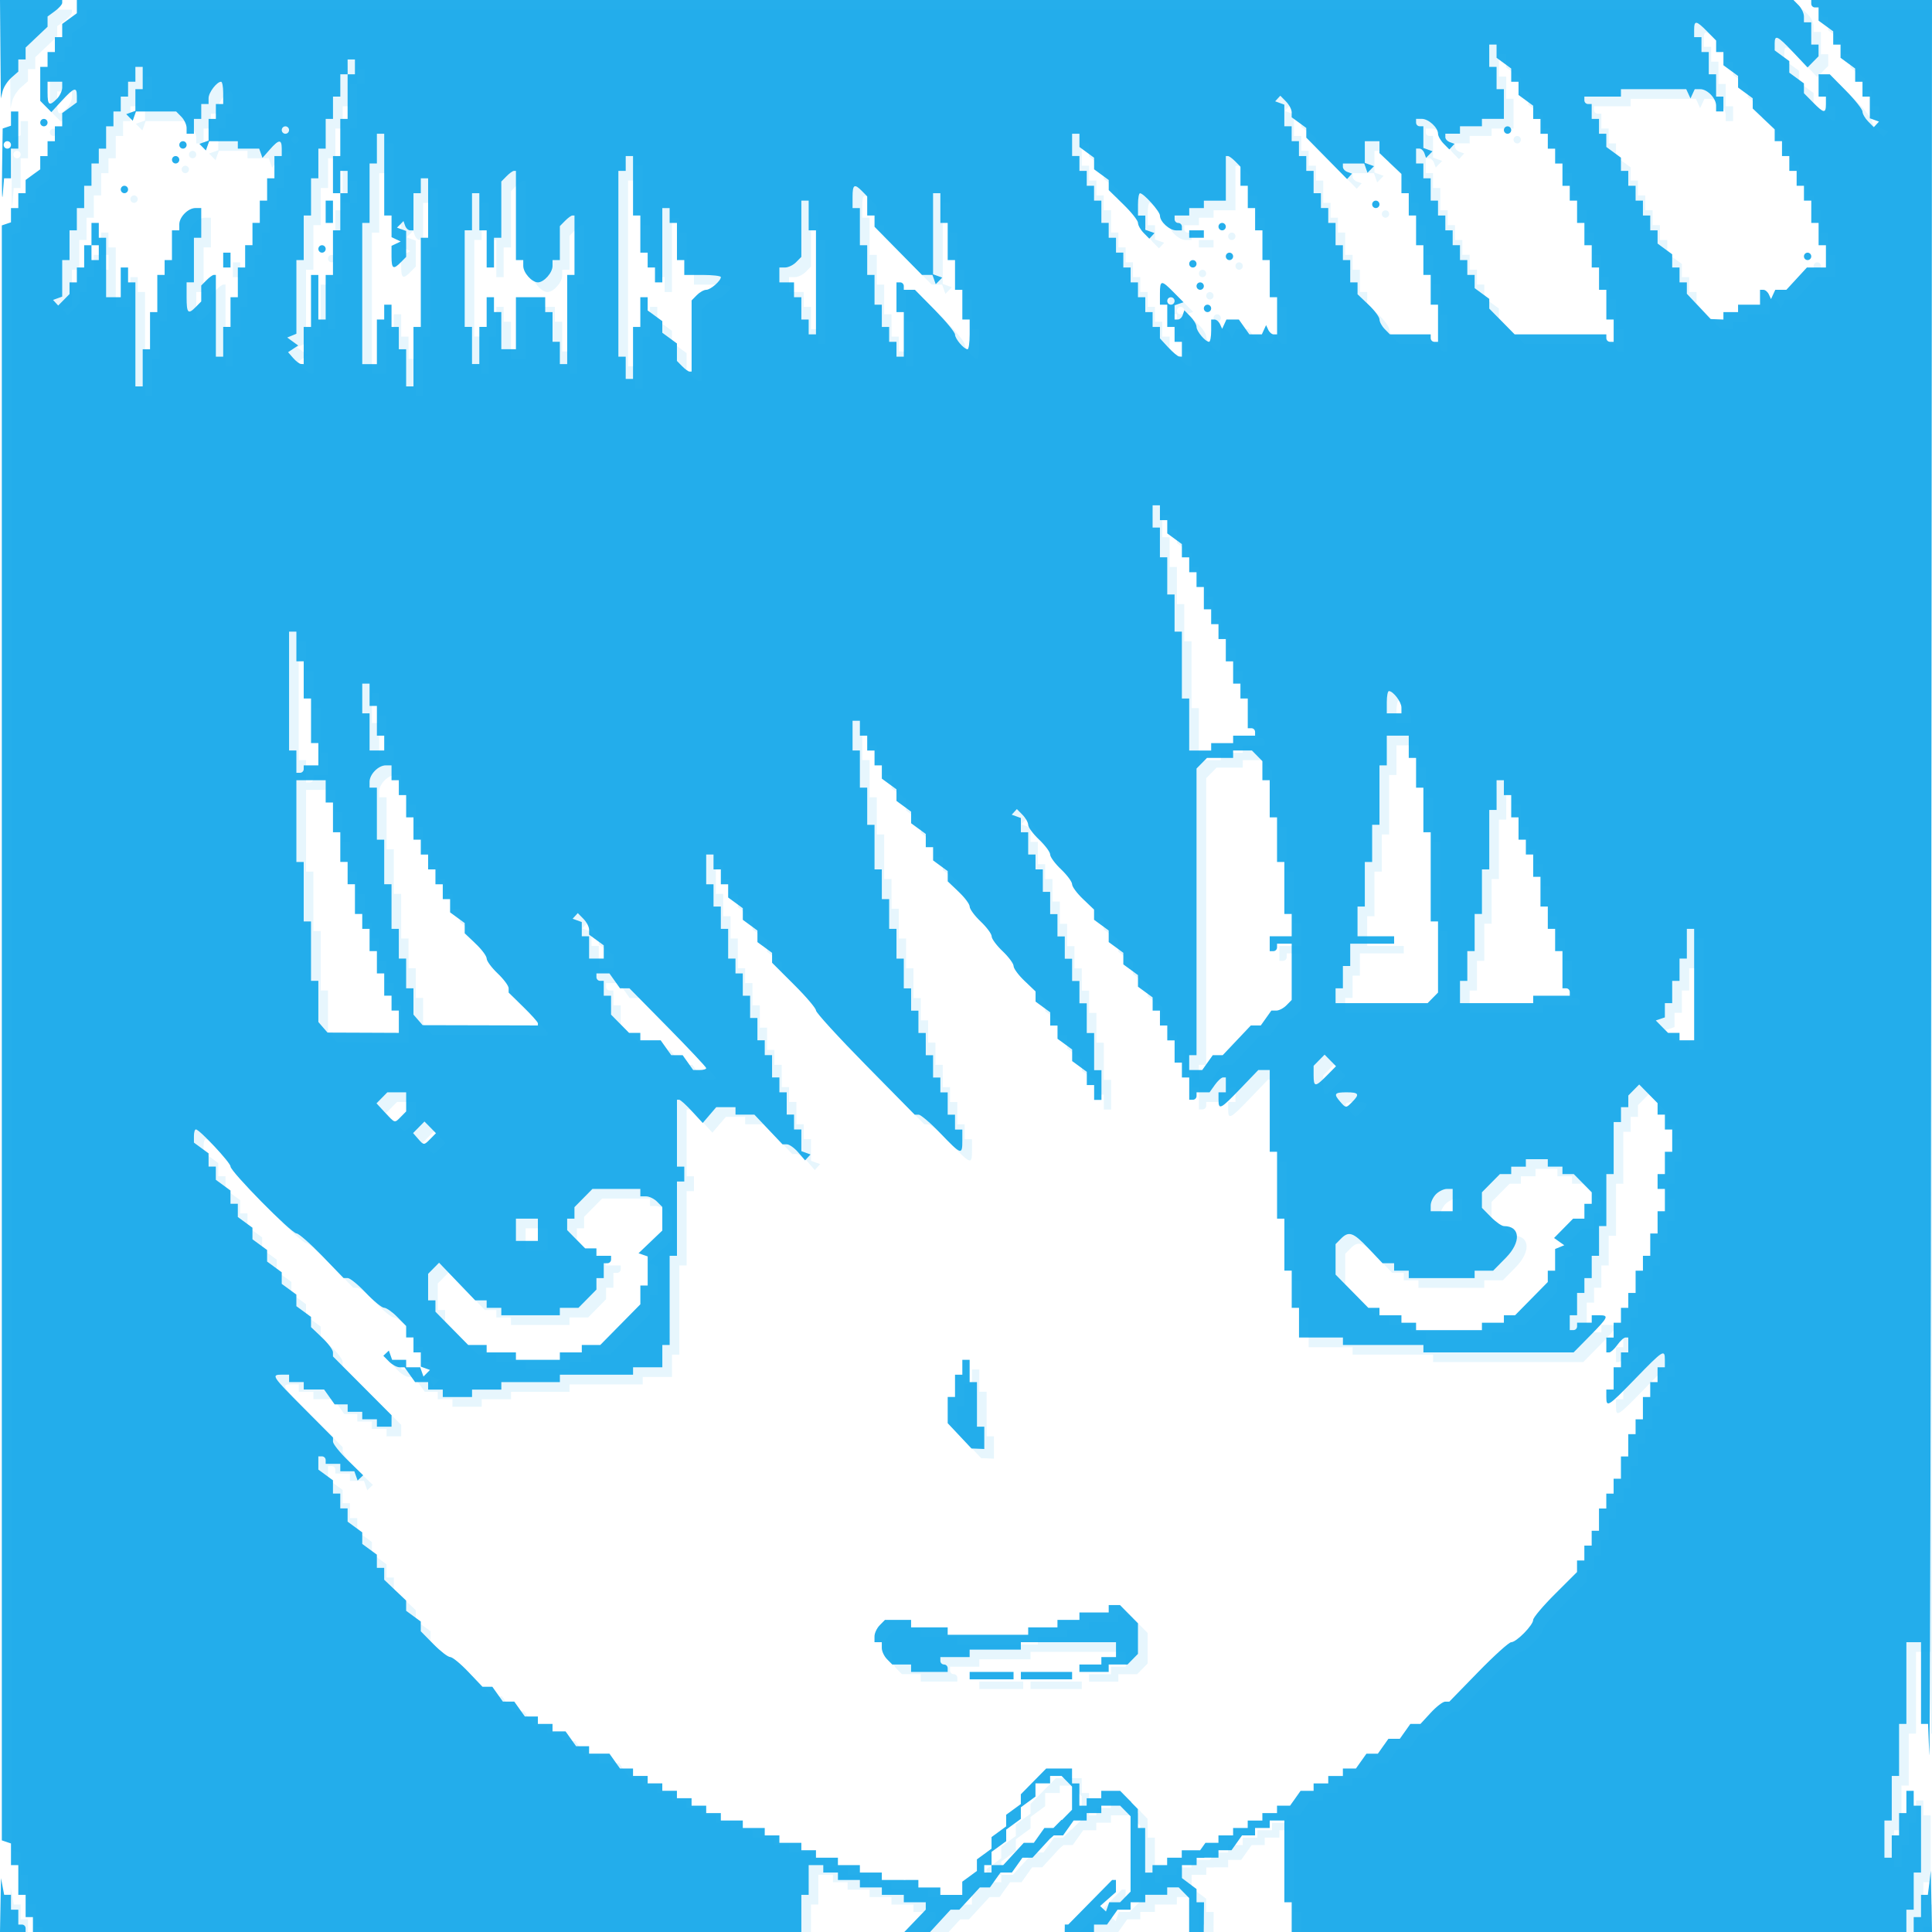 <?xml version="1.0" encoding="UTF-8" standalone="no"?>
<!-- Created with Inkscape (http://www.inkscape.org/) -->

<svg
   width="200"
   height="200"
   viewBox="0 0 200 200"
   version="1.1"
   id="svg5"
   inkscape:version="1.2 (dc2aeda, 2022-05-15)"
   sodipodi:docname="akari.svg"
   xml:space="preserve"
   inkscape:export-filename="akari_avatar2_big.png"
   inkscape:export-xdpi="491.51999"
   inkscape:export-ydpi="491.51999"
   xmlns:inkscape="http://www.inkscape.org/namespaces/inkscape"
   xmlns:sodipodi="http://sodipodi.sourceforge.net/DTD/sodipodi-0.dtd"
   xmlns="http://www.w3.org/2000/svg"
   xmlns:svg="http://www.w3.org/2000/svg"><sodipodi:namedview
     id="namedview7"
     pagecolor="#ffffff"
     bordercolor="#999999"
     borderopacity="1"
     inkscape:showpageshadow="0"
     inkscape:pageopacity="0"
     inkscape:pagecheckerboard="0"
     inkscape:deskcolor="#d1d1d1"
     inkscape:document-units="mm"
     showgrid="false"
     inkscape:zoom="2.3212849"
     inkscape:cx="85.082189"
     inkscape:cy="107.91437"
     inkscape:window-width="1440"
     inkscape:window-height="784"
     inkscape:window-x="0"
     inkscape:window-y="25"
     inkscape:window-maximized="0"
     inkscape:current-layer="layer1" /><defs
     id="defs2" /><g
     inkscape:label="图层 1"
     inkscape:groupmode="layer"
     id="layer1"><path
       id="path1277"
       style="opacity:0.1;fill:#0ea5e9;stroke-width:1"
       d="M 1,1 1.043,6.096 1.088,11.191 1.277,10.428 C 1.382,10.008 1.79,9.382 2.182,9.037 L 2.895,8.41 V 7.781 7.154 H 3.273 3.652 V 6.539 5.924 L 4.787,4.846 5.924,3.768 V 3.238 2.709 L 6.682,2.154 C 7.098,1.849 7.439,1.464 7.439,1.299 V 1 H 4.219 Z M 8.955,1 V 1.684 2.369 L 8.197,2.924 7.439,3.477 V 4.162 4.846 H 7.061 6.682 V 5.615 6.385 H 6.303 5.924 V 7.154 7.924 H 5.545 5.166 v 1.758 1.758 l 0.574,0.584 0.576,0.582 1.092,-1.188 c 1.256,-1.365 1.547,-1.458 1.547,-0.502 v 0.684 l -0.758,0.555 -0.758,0.555 v 0.684 0.684 H 7.061 6.682 v 0.77 0.77 H 6.303 5.924 v 0.77 0.77 H 5.545 5.166 v 0.684 0.686 L 4.408,19.076 3.652,19.631 V 20.316 21 H 3.273 2.895 v 0.77 0.77 H 2.516 2.137 v 0.736 0.738 l -0.475,0.16 -0.473,0.16 v 83.59 83.59 l 0.473,0.16 0.475,0.16 v 1.121 1.121 H 2.516 2.895 v 1.539 1.539 h 0.379 0.379 v 1.154 1.152 H 4.031 4.408 V 200.23 201 H 44.182 83.955 v -1.924 -1.922 h 0.379 0.379 v -1.539 -1.539 h 0.756 0.758 v 0.385 0.385 h 0.758 0.758 v 0.385 0.385 h 1.137 1.137 V 196 v 0.385 h 1.137 1.135 v 0.385 0.385 h 1.137 0.072 1.064 v 0.385 0.385 h 1.137 1.137 v 0.385 0.375 L 94.615,201 h 2.666 l 1.061,-1.154 1.062,-1.154 h 0.459 0.447 l 1.062,-1.152 1.061,-1.154 h 0.523 0.521 l 0.545,-0.77 0.547,-0.77 h 0.217 0.373 0.59 l 0.547,-0.77 0.545,-0.768 h 0.523 0.521 l 1.061,-1.154 0.744,-0.809 c 0.122,-0.099 0.241,-0.195 0.398,-0.346 h 0.441 0.521 l 0.547,-0.77 0.545,-0.77 h 0.219 0.455 0.674 v -0.385 -0.385 h 0.387 0.371 0.758 v -0.383 -0.385 h 0.008 0.758 0.209 0.973 l 0.541,0.549 0.541,0.549 v 3.902 3.9 l -0.541,0.549 -0.541,0.551 h -0.047 -0.516 -0.564 l -0.168,0.48 -0.17,0.48 -0.303,-0.287 -0.301,-0.285 0.818,-0.721 0.818,-0.721 v -0.627 -0.629 h -0.197 -0.195 l -2.455,2.492 -2.09,2.123 h -0.359 v 0.365 l -0.006,0.006 V 200.801 201 h 0.006 1.508 0.008 1.508 v -0.385 -0.385 h 0.674 0.674 l 0.547,-0.77 0.545,-0.77 h 0.219 0.455 0.674 v -0.383 -0.385 h 0.008 0.379 0.371 0.758 v -0.385 -0.385 h 0.008 0.758 0.371 1.137 v -0.385 -0.385 h 0.701 0.488 l 0.541,0.549 0.541,0.551 V 199.242 201 h 1.51 l 0.008,-0.77 h 0.006 v -0.666 l 0.016,-1.641 h -0.016 -0.379 -0.379 v -0.686 -0.684 l -1.512,-1.135 v -1.34 h 1.52 l 0.004,-0.76 0.793,0.002 v -0.014 H 126 h 1.137 v -0.385 -0.385 h 0.674 0.674 l 0.547,-0.77 L 129.576,191 h 0.674 0.674 v -0.385 -0.385 h 0.758 0.758 v -0.385 -0.385 h 0.758 0.758 v 4.23 4.232 h 0.379 0.379 V 199.461 201 h 31.818 31.816 v -1.154 -1.154 h 0.379 0.379 v -1.922 -1.924 h 0.379 0.379 v -3.461 -3.461 h -0.379 -0.379 v -0.77 -0.77 h -0.379 -0.379 v 1.154 1.152 h -0.379 -0.377 V 189.846 191 h -0.379 -0.379 v 1.154 1.154 h -0.379 -0.379 v -1.924 -1.924 h 0.379 0.379 v -2.307 -2.309 h 0.379 0.379 v -2.691 -2.693 h 0.377 0.379 V 175.23 171 h 0.758 0.758 v 4.23 4.23 h 0.363 0.363 l 0.129,3.174 c 0.07,1.745 0.163,-38.408 0.205,-89.23 L 201,1 h -6.25 -6.25 v 0.385 c 0,0.212 0.171,0.385 0.379,0.385 h 0.379 V 2.453 3.139 l 0.758,0.553 0.758,0.555 v 0.686 0.684 h 0.379 0.379 V 6.299 6.984 l 0.756,0.555 0.758,0.555 v 0.684 0.684 h 0.379 0.379 V 10.23 11 h 0.379 0.379 v 1.121 1.123 l 0.473,0.172 0.475,0.172 -0.266,0.289 -0.268,0.291 -0.586,-0.594 c -0.322,-0.327 -0.586,-0.785 -0.586,-1.018 0,-0.232 -0.761,-1.198 -1.693,-2.145 l -1.695,-1.721 h -0.578 -0.578 V 9.846 11 h 0.379 0.379 v 0.77 c 10e-6,0.998 -0.216,0.969 -1.344,-0.176 l -0.93,-0.943 V 10.141 9.631 L 186.984,9.076 186.227,8.523 V 7.924 7.324 L 185.469,6.77 184.713,6.215 V 5.531 c 0,-0.989 0.265,-0.868 1.922,0.883 l 1.482,1.568 0.57,-0.58 0.57,-0.578 V 6.221 5.615 H 188.879 188.5 V 4.461 3.309 h -0.379 -0.379 V 2.703 c 0,-0.332 -0.243,-0.852 -0.541,-1.154 L 186.66,1 H 97.807 Z M 176.627,3.361 c 0.195,0.025 0.532,0.318 1.096,0.891 l 0.93,0.943 v 0.596 0.594 h 0.379 0.377 v 0.684 0.686 l 0.758,0.555 0.758,0.553 v 0.6 0.6 l 0.758,0.555 0.758,0.555 v 0.529 0.531 l 1.137,1.078 1.137,1.076 V 15 15.615 h 0.379 0.377 v 0.77 0.77 h 0.379 0.379 v 0.77 0.768 h 0.379 0.379 v 0.77 0.77 h 0.379 0.379 V 21 21.77 h 0.379 0.379 v 1.154 1.152 h 0.379 0.379 v 1.154 1.154 h 0.379 0.379 v 1.154 1.152 h -0.984 -0.984 l -1.062,1.154 L 185.924,31 h -0.574 -0.574 l -0.221,0.48 -0.221,0.48 -0.221,-0.48 C 183.992,31.216 183.736,31 183.545,31 h -0.348 v 0.77 0.77 h -1.137 -1.137 v 0.385 0.385 h -0.758 -0.758 v 0.383 0.385 l -0.662,-0.025 -0.662,-0.027 -1.232,-1.309 -1.23,-1.309 v -0.588 -0.588 h -0.379 -0.379 V 29.461 28.691 h -0.379 -0.379 v -0.684 -0.684 l -0.758,-0.555 -0.756,-0.555 V 25.531 24.846 h -0.379 -0.379 v -0.77 -0.768 h -0.379 -0.379 v -0.77 -0.77 h -0.379 -0.379 V 21 20.23 h -0.379 -0.379 v -0.77 -0.77 h -0.379 -0.379 v -0.684 -0.684 l -0.758,-0.555 -0.758,-0.555 V 15.531 14.846 h -0.379 -0.377 v -0.77 -0.768 h -0.379 -0.379 v -0.77 -0.77 h -0.379 c -0.208,0 -0.379,-0.173 -0.379,-0.385 V 11 h 1.893 1.895 v -0.385 -0.385 h 3.377 3.379 l 0.221,0.48 0.221,0.48 0.221,-0.48 0.221,-0.48 h 0.564 c 0.738,0 1.646,0.939 1.646,1.703 v 0.605 h 0.379 0.377 V 11.77 11 h -0.377 -0.379 V 9.846 8.691 h -0.379 -0.379 V 7.539 6.385 h -0.379 -0.379 V 5.615 4.846 h -0.379 -0.379 V 4.076 c 0,-0.499 0.053,-0.74 0.248,-0.715 z m -21.461,2.254 h 0.379 0.379 V 6.299 6.984 l 0.758,0.555 0.758,0.555 v 0.684 0.684 h 0.379 0.379 v 0.686 0.684 l 0.758,0.555 0.758,0.555 v 0.684 0.686 h 0.379 0.377 v 0.768 0.77 h 0.379 0.379 v 0.77 0.77 h 0.379 0.379 v 0.77 0.77 h 0.379 0.379 v 1.152 1.154 h 0.379 H 163.5 V 21 21.77 h 0.379 0.379 v 1.154 1.152 h 0.379 0.379 v 1.154 1.154 h 0.379 0.379 v 1.154 1.152 h 0.379 0.379 V 29.846 31 h 0.377 0.379 v 1.539 1.537 h 0.379 0.379 v 1.154 1.154 h -0.379 c -0.208,0 -0.379,-0.173 -0.379,-0.385 v -0.385 h -4.746 -4.748 l -1.312,-1.334 -1.314,-1.332 v -0.506 -0.504 l -0.758,-0.555 -0.756,-0.555 v -0.684 -0.686 h -0.379 -0.379 v -0.77 -0.768 h -0.379 -0.379 v -0.77 -0.77 h -0.379 -0.379 V 25.615 24.846 H 151 150.621 v -0.77 -0.768 h -0.379 -0.379 v -0.77 -0.77 h -0.379 -0.379 v -1.154 -1.154 h -0.379 -0.379 v -0.77 -0.768 h -0.379 -0.377 v -0.77 -0.77 h 0.346 c 0.191,0 0.425,0.216 0.518,0.48 l 0.168,0.48 0.336,-0.34 0.336,-0.342 -0.473,-0.172 -0.475,-0.172 v -1.121 -1.123 h -0.379 c -0.208,0 -0.377,-0.173 -0.377,-0.385 v -0.383 h 0.594 c 0.694,0 1.678,0.901 1.678,1.537 0,0.242 0.264,0.708 0.586,1.035 l 0.586,0.596 0.268,-0.291 0.266,-0.291 -0.475,-0.172 c -0.26,-0.094 -0.473,-0.33 -0.473,-0.523 v -0.354 h 0.758 0.758 v -0.385 -0.385 h 1.137 1.135 v -0.385 -0.383 h 1.137 1.137 v -1.539 -1.539 h -0.379 -0.379 V 9.076 7.924 h -0.379 -0.379 V 6.77 Z M 36.984,7.154 h 0.379 0.379 V 7.924 8.691 H 37.363 36.984 V 11 13.309 h -0.379 -0.379 v 1.922 1.924 H 35.848 35.469 V 19.076 21 h 0.379 0.379 v -1.154 -1.154 h 0.379 0.379 V 19.846 21 h -0.379 -0.379 v 1.924 1.922 H 35.848 35.469 v 2.309 2.307 h -0.377 -0.379 v 2.309 2.307 h -0.379 -0.379 v -2.307 -2.309 h -0.379 -0.379 v 2.693 2.691 h -0.379 -0.379 v 1.924 1.922 L 32.156,38.678 C 32,38.67 31.635,38.392 31.346,38.061 l -0.525,-0.604 0.525,-0.344 0.525,-0.344 -0.568,-0.414 -0.568,-0.414 0.475,-0.195 0.473,-0.195 v -3.814 -3.812 h 0.379 0.379 v -2.309 -2.307 h 0.379 0.379 v -1.924 -1.924 h 0.379 0.379 v -1.537 -1.539 h 0.379 0.379 v -1.539 -1.537 h 0.379 0.377 V 12.154 11 h 0.379 0.379 V 9.846 8.691 h 0.379 0.379 V 7.924 Z m -21.969,0.77 h 0.379 0.379 v 1.152 1.154 h -0.379 -0.379 v 1.121 1.123 l -0.475,0.172 -0.473,0.172 0.336,0.34 0.336,0.342 0.168,-0.48 0.17,-0.48 h 2.078 2.08 l 0.541,0.549 c 0.298,0.302 0.541,0.822 0.541,1.154 v 0.604 h 0.379 0.379 v -0.77 -0.768 h 0.379 0.379 v -0.77 -0.77 h 0.379 0.379 v -0.605 c 0,-0.583 0.852,-1.703 1.297,-1.703 0.119,0 0.217,0.52 0.217,1.154 v 1.154 h -0.379 -0.379 v 0.77 0.77 H 22.969 22.592 v 1.121 1.121 l -0.475,0.172 -0.473,0.172 0.336,0.342 0.336,0.34 0.168,-0.48 0.17,-0.48 h 1.482 1.484 V 16 16.385 h 1.105 1.104 L 28,16.865 l 0.17,0.48 0.76,-0.865 c 0.935,-1.067 1.236,-1.09 1.236,-0.096 V 17.154 h -0.379 -0.379 v 1.154 1.152 H 29.031 28.652 v 1.154 1.154 h -0.379 -0.379 v 1.154 1.152 h -0.379 -0.379 v 1.154 1.154 h -0.379 -0.379 v 1.154 1.152 H 26 25.621 v 1.539 1.539 h -0.379 -0.379 v 1.539 1.537 h -0.379 -0.379 v 1.539 1.539 h -0.379 -0.379 v -4.232 -4.23 h -0.215 c -0.119,0 -0.46,0.249 -0.758,0.551 l -0.541,0.549 v 0.824 0.824 l -0.541,0.549 c -0.824,0.836 -0.975,0.684 -0.975,-0.988 v -1.539 h 0.379 0.379 v -2.307 -2.309 h 0.379 0.379 v -1.539 -1.537 h -0.596 c -0.766,0 -1.678,0.926 -1.678,1.703 v 0.604 h -0.379 -0.379 v 1.539 1.539 h -0.379 -0.379 v 0.768 0.77 h -0.379 -0.379 v 1.924 1.924 H 16.908 16.531 V 35.23 37.154 H 16.152 15.773 V 39.076 41 H 15.395 15.016 V 35.615 30.23 H 14.637 14.258 V 29.461 28.691 H 13.879 13.5 v 1.539 1.539 H 12.742 11.984 V 28.691 25.615 H 11.605 11.227 V 24.846 24.076 H 10.848 10.469 v 1.154 1.154 h 0.379 0.379 v 0.77 0.77 H 10.848 10.469 V 27.154 26.385 H 10.092 9.713 v 1.154 1.152 H 9.334 8.955 v 0.77 0.77 H 8.576 8.197 v 0.605 0.604 L 7.611,32.035 7.025,32.631 6.758,32.34 6.492,32.049 6.967,31.877 7.439,31.705 v -1.891 -1.891 h 0.379 0.379 v -1.539 -1.539 h 0.379 0.379 v -1.154 -1.152 h 0.379 0.379 v -1.154 -1.154 h 0.379 0.377 v -1.154 -1.152 h 0.379 0.379 v -0.77 -0.77 h 0.379 0.379 v -1.154 -1.154 h 0.379 0.379 V 13.309 12.539 H 13.121 13.5 V 11.77 11 h 0.379 0.379 V 10.23 9.461 h 0.379 0.379 V 8.691 Z M 5.924,9.461 h 0.758 0.758 v 0.605 c 0,0.332 -0.243,0.852 -0.541,1.154 -0.789,0.801 -0.975,0.685 -0.975,-0.605 z M 133.539,10.908 134.125,11.504 c 0.322,0.327 0.588,0.83 0.588,1.115 v 0.52 l 0.756,0.553 0.758,0.555 v 0.502 0.5 l 2.111,2.143 2.111,2.143 0.256,-0.281 0.258,-0.281 -0.475,-0.17 c -0.26,-0.094 -0.473,-0.331 -0.473,-0.525 v -0.352 h 1.104 1.105 l 0.17,0.48 0.168,0.48 0.336,-0.342 0.336,-0.34 -0.473,-0.172 -0.475,-0.172 v -1.123 -1.121 h 0.758 0.758 v 0.615 0.615 l 1.137,1.078 L 146.076,19 v 1 1 h 0.379 0.379 v 1.154 1.154 h 0.379 0.379 v 1.537 1.539 h 0.377 0.379 v 1.539 1.537 h 0.379 0.379 V 31 32.539 h 0.379 0.379 v 1.922 1.924 h -0.379 c -0.208,0 -0.379,-0.173 -0.379,-0.385 v -0.385 h -2.109 -2.111 l -0.541,-0.549 c -0.298,-0.302 -0.541,-0.752 -0.541,-1 0,-0.248 -0.512,-0.935 -1.137,-1.527 l -1.135,-1.078 v -0.615 -0.615 h -0.379 -0.379 v -1.154 -1.152 h -0.379 -0.379 v -0.77 -0.77 h -0.379 -0.379 V 25.23 24.076 H 138.879 138.5 v -0.768 -0.77 h -0.379 -0.379 V 21.77 21 h -0.379 -0.379 v -1.154 -1.154 h -0.379 -0.379 v -0.768 -0.77 h -0.379 -0.379 v -0.77 -0.77 h -0.377 -0.379 v -0.77 -0.77 h -0.379 -0.379 v -1.121 -1.121 l -0.475,-0.172 -0.473,-0.172 0.266,-0.291 z M 2.137,12.539 v 0.736 0.738 l -0.43,0.145 -0.43,0.145 -0.061,4.215 c -0.034,2.317 -0.001,3.477 0.072,2.578 L 1.422,19.461 h 0.357 0.357 v -1.537 -1.539 H 2.516 2.895 V 14.461 12.539 H 2.516 Z m 3.408,0.77 c -0.208,0 -0.379,0.171 -0.379,0.383 0,0.212 0.171,0.385 0.379,0.385 0.208,0 0.379,-0.173 0.379,-0.385 0,-0.212 -0.171,-0.383 -0.379,-0.383 z m 25,0.768 c 0.208,0 0.379,0.173 0.379,0.385 0,0.212 -0.171,0.385 -0.379,0.385 -0.208,0 -0.379,-0.173 -0.379,-0.385 0,-0.212 0.171,-0.385 0.379,-0.385 z m 126.516,0 c -0.208,0 -0.379,0.173 -0.379,0.385 0,0.212 0.171,0.385 0.379,0.385 0.208,0 0.379,-0.173 0.379,-0.385 0,-0.212 -0.171,-0.385 -0.379,-0.385 z M 40.016,14.846 h 0.379 0.379 v 4.23 4.232 h 0.379 0.379 v 1.121 1.121 l 0.473,0.225 L 42.477,26 l -0.473,0.225 -0.473,0.225 v 1.121 c 0,1.259 0.187,1.37 0.973,0.572 l 0.541,-0.549 v -1.342 -1.342 l -0.473,-0.172 -0.475,-0.172 0.336,-0.34 0.336,-0.342 0.17,0.48 c 0.093,0.264 0.325,0.48 0.516,0.48 h 0.348 V 22.924 21 h 0.379 0.379 v -0.77 -0.77 h 0.379 0.379 v 3.078 3.076 h -0.379 -0.379 v 4.615 4.615 H 44.182 43.803 V 37.924 41 H 43.424 43.045 V 39.076 37.154 H 42.666 42.287 V 36 34.846 H 41.908 41.531 v -1.154 -1.152 h -0.379 -0.379 v 0.77 0.768 h -0.379 -0.379 v 2.309 2.307 H 39.258 38.5 v -7.307 -7.309 h 0.379 0.379 V 21 17.924 h 0.379 0.379 v -1.539 z m 71.969,0 h 0.379 0.379 v 0.686 0.684 l 0.758,0.555 0.758,0.555 v 0.6 0.6 l 0.758,0.553 0.758,0.555 v 0.523 0.521 l 1.514,1.479 c 0.833,0.813 1.516,1.677 1.516,1.92 0,0.243 0.264,0.71 0.586,1.037 l 0.586,0.596 0.268,-0.291 0.266,-0.291 -0.475,-0.172 -0.473,-0.172 v -0.736 -0.736 h -0.379 -0.379 v -1.154 c 0,-0.635 0.093,-1.154 0.207,-1.154 0.385,0 2.066,1.886 2.066,2.318 0,0.628 0.989,1.527 1.678,1.527 h 0.594 v -0.385 c 0,-0.212 -0.171,-0.385 -0.379,-0.385 -0.208,0 -0.377,-0.173 -0.377,-0.385 v -0.383 h 0.756 0.758 v -0.385 -0.385 h 0.758 0.758 v -0.385 -0.385 h 1.137 1.137 v -2.309 -2.307 h 0.217 c 0.119,0 0.458,0.247 0.756,0.549 l 0.541,0.549 v 0.99 0.988 h 0.379 0.379 v 1.154 1.154 h 0.379 0.379 v 1.152 1.154 h 0.379 0.379 v 1.539 1.539 h 0.379 0.379 v 1.922 1.924 h 0.379 0.379 v 1.922 1.924 h -0.348 c -0.191,0 -0.447,-0.216 -0.568,-0.48 l -0.221,-0.48 -0.221,0.48 -0.221,0.48 h -0.643 -0.643 l -0.547,-0.77 -0.545,-0.77 h -0.643 -0.643 l -0.221,0.482 -0.221,0.48 -0.221,-0.48 c -0.122,-0.264 -0.377,-0.482 -0.568,-0.482 h -0.348 v 1.154 c 0,0.635 -0.098,1.154 -0.217,1.154 -0.383,0 -1.299,-1.085 -1.299,-1.539 0,-0.242 -0.285,-0.729 -0.633,-1.082 l -0.631,-0.641 -0.158,0.477 c -0.086,0.263 -0.313,0.477 -0.504,0.477 h -0.346 v -0.736 -0.736 l 0.461,-0.158 0.463,-0.156 -1.014,-1.029 c -1.283,-1.302 -1.426,-1.289 -1.426,0.125 v 1.154 h 0.379 0.379 v 1.152 1.154 h 0.379 0.379 v 0.77 0.77 h 0.377 0.379 v 0.77 0.77 l -0.283,-0.023 c -0.156,-0.013 -0.668,-0.441 -1.137,-0.949 l -0.852,-0.924 V 35.438 34.846 h -0.379 -0.379 v -0.77 -0.768 h -0.379 -0.379 v -0.77 -0.77 h -0.379 -0.379 V 31 30.23 h -0.379 -0.379 v -0.77 -0.77 h -0.379 -0.379 v -0.768 -0.77 h -0.379 -0.377 v -0.77 -0.77 h -0.379 -0.379 v -0.77 -0.77 h -0.379 -0.379 v -1.152 -1.154 h -0.379 -0.379 V 21 20.23 H 113.879 113.5 v -0.77 -0.77 h -0.379 -0.379 v -0.768 -0.77 h -0.379 -0.379 V 16 Z M 1.758,15.615 c 0.208,0 0.379,0.173 0.379,0.385 0,0.212 -0.171,0.385 -0.379,0.385 -0.208,0 -0.379,-0.173 -0.379,-0.385 0,-0.212 0.171,-0.385 0.379,-0.385 z m 18.182,0 c -0.208,0 -0.379,0.173 -0.379,0.385 0,0.212 0.171,0.385 0.379,0.385 0.208,0 0.379,-0.173 0.379,-0.385 0,-0.212 -0.171,-0.385 -0.379,-0.385 z m -0.758,1.539 c -0.208,0 -0.379,0.173 -0.379,0.385 0,0.212 0.171,0.385 0.379,0.385 0.208,0 0.379,-0.173 0.379,-0.385 0,-0.212 -0.171,-0.385 -0.379,-0.385 z m 46.592,0 h 0.379 0.379 v 3.076 3.078 h 0.377 0.379 v 1.922 1.924 h 0.379 0.379 v 0.77 0.768 h 0.379 0.379 v 0.77 0.77 h 0.379 0.379 v -3.846 -3.846 h 0.379 0.379 v 0.77 0.768 h 0.379 0.379 V 26 27.924 h 0.379 0.379 v 0.768 0.77 h 1.893 c 1.042,0 1.895,0.1 1.895,0.221 0,0.389 -1.069,1.318 -1.516,1.318 -0.238,0 -0.675,0.247 -0.973,0.549 l -0.541,0.551 v 3.68 3.682 H 72.375 c -0.119,-10e-7 -0.46,-0.247 -0.758,-0.549 L 71.076,38.363 V 37.459 36.555 L 70.318,36 69.561,35.445 v -0.6 -0.6 l -0.758,-0.555 -0.758,-0.553 v -0.686 -0.684 h -0.379 -0.379 v 1.539 1.537 H 66.908 66.531 v 2.693 2.691 h -0.379 -0.379 v -1.154 -1.152 h -0.379 -0.379 v -9.615 -9.617 h 0.379 0.379 v -0.768 z m -11.58,1.537 h 0.215 v 4.617 4.615 h 0.379 0.379 v 0.604 c 0,0.704 0.889,1.703 1.516,1.703 0.626,0 1.516,-0.999 1.516,-1.703 v -0.604 h 0.379 0.379 V 26.164 24.406 l 0.541,-0.549 c 0.298,-0.302 0.639,-0.549 0.758,-0.549 h 0.215 v 3.076 3.076 h -0.377 -0.379 v 4.615 4.615 h -0.379 -0.379 v -1.152 -1.154 h -0.379 -0.379 v -1.539 -1.537 h -0.379 -0.379 v -0.77 -0.77 h -1.516 -1.516 v 2.691 2.693 h -0.756 -0.758 v -1.924 -1.922 h -0.379 -0.379 v -0.77 -0.77 h -0.379 -0.379 v 1.539 1.537 H 51 50.621 v 1.924 1.922 h -0.379 -0.379 v -1.922 -1.924 h -0.379 -0.379 v -5 -5 h 0.379 0.379 V 22.924 21 h 0.379 0.379 v 1.924 1.922 H 51 51.379 v 1.924 1.922 h 0.379 0.379 v -1.537 -1.539 h 0.379 0.379 v -2.912 -2.912 l 0.541,-0.549 c 0.298,-0.302 0.639,-0.551 0.758,-0.551 z M 13.879,20.23 C 13.671,20.23 13.5,20.404 13.5,20.615 13.5,20.827 13.671,21 13.879,21 c 0.208,0 0.379,-0.173 0.379,-0.385 0,-0.212 -0.171,-0.385 -0.379,-0.385 z m 75.57,0.068 c 0.145,-0.09 0.389,0.08 0.783,0.48 l 0.541,0.551 v 0.988 0.99 h 0.379 0.379 v 0.584 0.584 l 2.455,2.492 2.455,2.492 h 0.543 0.543 l 0.17,0.48 0.168,0.482 0.336,-0.342 0.336,-0.342 -0.473,-0.172 -0.473,-0.172 V 25.199 21 h 0.377 0.379 v 1.539 1.537 h 0.379 0.379 V 26 27.924 h 0.379 0.379 V 29.461 31 h 0.379 0.379 v 1.539 1.537 H 101 h 0.379 v 1.539 c 0,0.846 -0.098,1.539 -0.217,1.539 -0.375,0 -1.299,-1.081 -1.299,-1.52 0,-0.231 -0.933,-1.368 -2.074,-2.527 L 95.713,31 h -0.576 -0.576 v -0.385 c 0,-0.212 -0.171,-0.385 -0.379,-0.385 h -0.379 v 1.539 1.539 h 0.379 0.379 v 2.307 2.309 H 94.182 93.803 V 37.154 36.385 H 93.424 93.045 V 35.615 34.846 H 92.666 92.287 V 33.691 32.539 H 91.908 91.531 V 31 29.461 h -0.379 -0.379 v -1.537 -1.539 h -0.379 -0.379 v -1.924 -1.922 h -0.379 -0.379 v -1.154 c 10e-7,-0.645 0.046,-0.996 0.191,-1.086 z m -54.736,1.471 v 1.154 1.152 h 0.379 0.377 v -1.152 -1.154 h -0.377 z m 49.242,0 h 0.379 0.379 v 1.539 1.537 h 0.379 0.377 v 5.385 5.385 H 85.092 84.713 V 34.846 34.076 H 84.334 83.955 V 32.924 31.77 H 83.576 83.197 V 31 30.23 h -0.758 -0.758 v -0.77 -0.77 h 0.596 c 0.327,0 0.839,-0.247 1.137,-0.549 l 0.541,-0.549 v -2.912 z m 59.469,0 c -0.208,0 -0.379,0.173 -0.379,0.385 0,0.212 0.171,0.385 0.379,0.385 0.208,1e-6 0.379,-0.173 0.379,-0.385 0,-0.212 -0.171,-0.385 -0.379,-0.385 z m -15.908,2.307 c -0.208,0 -0.379,0.173 -0.379,0.385 0,0.212 0.171,0.385 0.379,0.385 0.208,0 0.379,-0.173 0.379,-0.385 0,-0.212 -0.171,-0.385 -0.379,-0.385 z m -3.41,0.77 v 0.385 0.385 h 0.758 0.758 V 25.23 24.846 h -0.758 z m -89.771,1.539 c -0.208,0 -0.379,0.173 -0.379,0.385 0,0.212 0.171,0.385 0.379,0.385 0.208,0 0.379,-0.173 0.379,-0.385 0,-0.212 -0.171,-0.385 -0.379,-0.385 z m -10.229,0.77 v 0.77 0.768 h 0.379 0.379 v -0.768 -0.77 h -0.379 z m 104.168,0 c -0.208,0 -0.379,0.173 -0.379,0.385 0,0.212 0.171,0.385 0.379,0.385 0.208,0 0.379,-0.173 0.379,-0.385 0,-0.212 -0.171,-0.385 -0.379,-0.385 z m 59.848,0 c -0.208,0 -0.379,0.173 -0.379,0.385 0,0.212 0.171,0.385 0.379,0.385 0.208,0 0.379,-0.173 0.379,-0.385 0,-0.212 -0.171,-0.385 -0.379,-0.385 z m -63.637,0.77 c -0.208,0 -0.379,0.173 -0.379,0.385 0,0.212 0.171,0.383 0.379,0.383 0.208,0 0.379,-0.171 0.379,-0.383 0,-0.212 -0.171,-0.385 -0.379,-0.385 z m 0.758,2.307 c -0.208,0 -0.379,0.173 -0.379,0.385 0,0.212 0.171,0.385 0.379,0.385 0.208,0 0.379,-0.173 0.379,-0.385 0,-0.212 -0.171,-0.385 -0.379,-0.385 z m -3.029,1.539 c 0.208,0 0.379,0.173 0.379,0.385 0,0.212 -0.171,0.385 -0.379,0.385 -0.208,0 -0.379,-0.173 -0.379,-0.385 0,-0.212 0.171,-0.385 0.379,-0.385 z M 126,32.539 c -0.208,0 -0.379,0.173 -0.379,0.385 0,0.212 0.171,0.385 0.379,0.385 0.208,0 0.379,-0.173 0.379,-0.385 0,-0.212 -0.171,-0.385 -0.379,-0.385 z m -5.682,20.77 h 0.379 0.379 v 0.768 0.77 h 0.379 0.379 v 0.686 0.684 l 0.758,0.555 0.756,0.555 v 0.684 0.684 h 0.379 0.379 v 0.77 0.77 h 0.379 0.379 V 61 61.77 h 0.379 0.379 v 1.154 1.152 H 126 h 0.379 v 0.77 0.77 h 0.379 0.379 v 0.77 0.77 h 0.379 0.379 v 1.154 1.152 h 0.379 0.379 v 1.154 1.154 h 0.379 0.377 v 0.77 0.77 h 0.379 0.379 v 1.537 1.539 h 0.379 c 0.208,0 0.379,0.173 0.379,0.385 v 0.385 h -1.137 -1.135 v 0.385 0.385 h -1.137 -1.137 v 0.385 0.383 h -1.137 -1.137 V 76 73.309 h -0.379 -0.379 v -3.463 -3.461 h -0.379 -0.377 v -1.924 -1.922 h -0.379 -0.379 v -1.924 -1.924 h -0.379 -0.379 v -1.537 -1.539 h -0.379 -0.379 V 54.461 Z M 30.924,66.385 h 0.379 0.379 v 1.539 1.537 h 0.379 0.379 v 1.924 1.924 h 0.379 0.379 v 2.307 2.309 h 0.379 0.379 v 1.152 1.154 h -0.758 -0.758 v 0.385 C 32.439,80.827 32.269,81 32.061,81 H 31.682 V 79.846 78.691 H 31.303 30.924 V 72.539 Z M 38.5,71.77 h 0.379 0.379 v 1.154 1.152 h 0.379 0.379 v 1.539 1.539 h 0.379 0.379 v 0.77 0.768 H 40.016 39.258 V 76.77 74.846 H 38.879 38.5 v -1.537 z m 106.277,0.77 c 0.444,0 1.299,1.12 1.299,1.703 v 0.604 h -0.758 -0.758 v -1.154 c 0,-0.635 0.098,-1.152 0.217,-1.152 z m -55.52,3.076 h 0.379 0.379 v 0.77 0.77 h 0.379 0.379 v 0.77 0.768 h 0.379 0.379 v 0.77 0.77 h 0.377 0.379 v 0.686 0.684 l 0.758,0.555 0.758,0.555 v 0.6 0.598 l 0.758,0.555 0.758,0.555 v 0.6 0.6 l 0.758,0.555 0.758,0.555 v 0.684 0.684 h 0.379 0.379 v 0.686 0.684 l 0.756,0.555 0.758,0.555 v 0.529 0.531 l 1.137,1.078 c 0.625,0.593 1.137,1.284 1.137,1.537 0,0.253 0.512,0.946 1.137,1.539 0.625,0.593 1.137,1.286 1.137,1.539 0,0.253 0.51,0.944 1.135,1.537 0.625,0.593 1.137,1.286 1.137,1.539 0,0.253 0.512,0.946 1.137,1.539 l 1.137,1.078 v 0.529 0.529 l 0.758,0.555 0.758,0.555 v 0.684 0.686 h 0.379 0.377 v 0.684 0.686 l 0.758,0.553 0.758,0.555 v 0.6 0.6 l 0.758,0.555 0.758,0.555 v 0.684 0.686 h 0.379 0.379 v 0.768 0.77 h 0.379 0.379 v -1.537 -1.539 h -0.379 -0.379 v -1.924 -1.922 H 113.879 113.5 v -1.539 -1.539 h -0.379 -0.379 v -1.154 -1.152 h -0.379 -0.379 v -1.154 -1.154 h -0.379 -0.379 v -1.154 -1.152 h -0.379 -0.379 v -1.154 -1.154 h -0.377 -0.379 v -1.154 -1.152 h -0.379 -0.379 V 92.154 91 h -0.379 -0.379 v -0.77 -0.77 h -0.379 -0.379 v -1.152 -1.154 h -0.379 -0.379 v -0.738 -0.736 l -0.473,-0.172 -0.475,-0.172 0.266,-0.291 0.268,-0.291 0.586,0.596 c 0.322,0.327 0.586,0.797 0.586,1.045 0,0.248 0.512,0.936 1.137,1.529 0.625,0.593 1.137,1.284 1.137,1.537 0,0.253 0.51,0.946 1.135,1.539 0.625,0.593 1.137,1.286 1.137,1.539 0,0.253 0.512,0.944 1.137,1.537 l 1.137,1.078 v 0.531 0.529 l 0.758,0.555 0.758,0.555 v 0.6 0.6 l 0.758,0.553 0.756,0.555 v 0.6 0.6 l 0.758,0.555 0.758,0.555 v 0.6 0.6 l 0.758,0.553 0.758,0.555 v 0.686 0.684 h 0.379 0.379 v 0.77 0.77 h 0.379 0.379 v 0.77 0.768 h 0.379 0.379 V 109.846 111 h 0.377 0.379 v 0.77 0.77 h 0.379 0.379 v 1.152 1.154 h 0.379 c 0.208,0 0.379,-0.173 0.379,-0.385 v -0.385 h 0.674 0.674 l 0.547,-0.768 c 0.3,-0.423 0.679,-0.77 0.842,-0.77 h 0.295 v 0.77 0.768 h -0.379 -0.379 v 0.77 c 0,1.101 0.212,0.993 2.271,-1.154 l 1.846,-1.922 h 0.592 0.594 V 116 v 4.23 h 0.379 0.379 v 3.461 3.463 h 0.379 0.379 v 2.691 2.693 h 0.379 0.379 v 1.922 1.924 h 0.379 0.377 v 1.539 1.537 h 2.273 2.273 v 0.385 0.385 h 4.166 4.166 V 140.615 141 h 7.775 7.775 l 1.695,-1.721 c 1.917,-1.946 1.996,-2.125 0.938,-2.125 h -0.758 v 0.385 0.385 h -0.758 -0.758 v 0.385 c 0,0.212 -0.171,0.383 -0.379,0.383 H 163.5 v -0.768 -0.77 h 0.379 0.379 V 136 134.846 h 0.379 0.379 v -0.77 -0.768 h 0.379 0.379 V 132.154 131 h 0.379 0.379 v -1.539 -1.537 h 0.377 0.379 v -2.693 -2.691 h 0.379 0.379 v -2.693 -2.691 h 0.379 0.379 v -0.77 -0.77 h 0.379 0.379 v -0.604 -0.605 l 0.562,-0.572 0.564,-0.57 0.951,0.965 0.953,0.967 v 0.596 0.594 h 0.377 0.379 v 0.77 0.77 h 0.379 0.379 v 1.152 1.154 h -0.379 -0.379 v 1.154 1.154 h -0.379 -0.377 v 0.77 0.768 h 0.377 0.379 v 1.154 1.154 h -0.379 -0.377 v 1.154 1.152 h -0.379 -0.379 V 129.846 131 h -0.379 -0.379 v 0.77 0.77 h -0.379 -0.379 v 1.152 1.154 h -0.379 -0.379 v 0.77 0.77 h -0.379 -0.379 v 0.77 0.77 h -0.379 -0.379 v 0.768 0.77 h -0.379 -0.379 V 140.23 141 h 0.297 c 0.162,0 0.54,-0.346 0.84,-0.77 0.3,-0.423 0.679,-0.77 0.842,-0.77 h 0.295 V 140.23 141 h -0.379 -0.379 v 0.77 0.77 h -0.379 -0.379 v 1.152 1.154 h -0.379 -0.379 v 0.77 c 0,1.13 0.17,1.022 3.031,-1.924 2.861,-2.946 3.029,-3.052 3.029,-1.922 v 0.77 h -0.379 -0.377 v 0.77 0.768 h -0.379 -0.379 v 0.77 0.77 h -0.379 -0.379 v 1.154 1.154 h -0.379 -0.379 v 0.768 0.77 h -0.379 -0.379 v 1.154 1.154 h -0.379 -0.379 v 1.154 1.152 h -0.379 -0.379 v 0.77 0.77 h -0.379 -0.379 v 0.77 0.77 h -0.379 -0.377 v 1.154 1.152 h -0.379 -0.379 V 160.23 161 h -0.379 -0.379 v 0.77 0.77 h -0.379 -0.379 v 0.598 0.598 L 161.984,166 c -1.25,1.246 -2.271,2.457 -2.271,2.689 0,0.547 -1.736,2.311 -2.273,2.311 -0.227,0 -1.759,1.384 -3.408,3.076 l -2.998,3.078 h -0.434 c -0.238,0 -0.91,0.52 -1.494,1.154 l -1.061,1.152 H 147.523 147 l -0.545,0.77 L 145.908,181 h -0.59 -0.59 l -0.547,0.77 -0.545,0.77 h -0.592 -0.59 l -0.547,0.77 -0.545,0.768 h -0.674 -0.674 v 0.385 0.385 H 139.258 138.5 v 0.385 0.385 h -0.758 -0.758 V 186 v 0.385 h -0.674 -0.674 l -0.545,0.77 -0.547,0.77 h -0.674 -0.674 v 0.385 0.383 h -0.758 -0.758 v 0.385 0.385 h -0.758 -0.758 v 0.385 0.385 h -0.758 -0.756 V 190.615 191 h -0.758 -0.758 v 0.385 0.385 h -0.674 -0.674 l -0.547,0.77 h -0.85 -1.053 v 0.385 0.385 h -0.748 -0.01 -0.756 v 0.383 0.385 h -0.75 -0.008 -0.758 v 0.385 0.385 h -0.371 -0.387 v -2.307 -2.309 h -0.379 -0.371 v -1.539 h -0.008 v -0.418 l -0.674,-0.686 0.014,-0.014 -0.586,-0.594 -0.586,-0.596 h -0.027 -0.568 -0.395 -0.199 -0.766 v 0.385 0.385 H 114.25 113.492 v 0.385 0.385 h -0.379 -0.377 v -1.154 -1.154 h -0.379 -0.379 v -0.77 -0.77 h -1.34 -1.338 l -1.312,1.334 -1.312,1.334 v 0.504 0.506 l -0.758,0.555 -0.758,0.553 v 0.6 0.6 l -0.758,0.555 -0.758,0.555 v 0.6 0.6 l -0.756,0.555 -0.758,0.553 v 0.6 0.6 l -0.758,0.555 -0.758,0.555 v 0.684 0.686 H 99.863 99.479 98.727 98.344 v -0.385 -0.385 h -0.752 -0.385 -1.131 -0.006 V 196 195.615 h -1.137 l -0.373,0.002 v -0.002 h -1.137 -1.137 v -0.385 -0.385 h -1.135 -1.137 v -0.385 -0.385 h -1.137 -1.137 v -0.385 -0.383 H 86.605 85.469 v -0.385 -0.385 h -0.756 -0.758 v -0.385 -0.385 H 82.818 81.682 V 191.385 191 h -0.758 -0.758 v -0.385 -0.385 H 79.031 77.895 v -0.385 -0.385 h -1.137 -1.137 v -0.385 -0.385 h -0.758 -0.758 v -0.383 -0.385 h -0.758 -0.756 v -0.385 -0.385 h -0.758 -0.758 v -0.385 -0.385 H 70.318 69.561 V 186 185.615 h -0.758 -0.758 v -0.385 -0.385 H 67.287 66.531 v -0.385 -0.385 h -0.676 -0.674 l -0.545,-0.768 -0.547,-0.77 h -1.053 -1.053 v -0.385 -0.385 H 61.311 60.637 L 60.092,181 59.545,180.23 h -0.674 -0.674 v -0.385 -0.385 h -0.758 -0.758 v -0.385 -0.385 h -0.674 -0.674 l -0.547,-0.768 -0.545,-0.77 h -0.59 -0.592 l -0.545,-0.77 -0.547,-0.77 h -0.514 -0.514 l -1.457,-1.539 c -0.801,-0.846 -1.645,-1.537 -1.877,-1.537 -0.232,0 -1.012,-0.601 -1.734,-1.334 l -1.312,-1.334 v -0.504 -0.506 l -0.758,-0.553 -0.758,-0.555 v -0.531 -0.529 l -1.137,-1.078 -1.135,-1.078 v -0.615 -0.613 h -0.379 -0.379 v -0.686 -0.684 L 39.258,161.385 38.5,160.83 v -0.6 -0.6 l -0.758,-0.555 -0.758,-0.553 v -0.686 -0.684 h -0.379 -0.379 v -0.77 -0.77 H 35.848 35.469 v -0.684 -0.686 l -0.756,-0.555 -0.758,-0.553 v -0.686 -0.684 h 0.379 c 0.208,0 0.379,0.173 0.379,0.385 v 0.385 h 0.756 0.758 v 0.385 0.385 h 0.727 0.727 l 0.168,0.48 0.17,0.48 0.289,-0.273 0.287,-0.271 -1.562,-1.525 c -0.859,-0.838 -1.562,-1.718 -1.562,-1.955 v -0.432 l -3.029,-3.043 c -3.296,-3.311 -3.396,-3.461 -2.273,-3.461 h 0.758 v 0.383 0.385 h 0.758 0.758 v 0.385 0.385 h 1.053 1.053 l 0.547,0.77 0.545,0.77 h 0.674 0.674 v 0.385 0.385 H 37.742 38.5 v 0.385 0.385 h 0.758 0.758 v 0.385 0.383 h 0.758 0.758 v -0.592 -0.594 L 38.5,144.461 35.469,141.418 v -0.439 c 0,-0.241 -0.51,-0.925 -1.135,-1.518 l -1.137,-1.078 v -0.529 -0.529 l -0.758,-0.555 -0.758,-0.555 v -0.6 -0.6 l -0.758,-0.555 -0.758,-0.555 v -0.598 -0.6 l -0.758,-0.555 -0.756,-0.555 V 131 130.4 l -0.758,-0.555 -0.758,-0.555 v -0.6 -0.598 l -0.758,-0.555 -0.758,-0.555 v -0.686 -0.684 h -0.379 -0.379 v -0.684 -0.686 l -0.758,-0.555 -0.758,-0.553 v -0.686 -0.684 H 22.969 22.592 v -0.686 -0.684 l -0.758,-0.555 -0.758,-0.555 v -0.684 c 0,-0.376 0.09,-0.684 0.199,-0.684 0.375,0 3.588,3.439 3.588,3.84 0,0.529 6.312,6.928 6.834,6.928 0.223,0 1.41,1.039 2.637,2.309 l 2.23,2.309 h 0.43 c 0.236,0 1.084,0.691 1.885,1.537 0.801,0.846 1.647,1.539 1.881,1.539 0.234,0 0.844,0.424 1.355,0.943 l 0.93,0.945 v 0.594 0.594 h 0.379 0.379 V 140.23 141 h 0.379 0.379 v 0.736 0.738 l 0.473,0.172 0.475,0.172 -0.336,0.34 -0.336,0.342 -0.17,-0.48 -0.168,-0.48 h -0.727 -0.727 v -0.385 -0.385 h -0.725 -0.727 l -0.17,-0.48 -0.168,-0.48 -0.287,0.27 -0.287,0.27 0.588,0.596 c 0.322,0.327 0.816,0.596 1.098,0.596 h 0.512 l 0.545,0.77 0.547,0.768 h 0.674 0.674 v 0.385 0.385 h 0.758 0.758 v 0.385 0.385 h 1.514 1.516 v -0.385 -0.385 h 1.516 1.516 v -0.385 -0.385 h 3.029 3.031 v -0.385 -0.383 h 3.787 3.789 v -0.385 -0.385 h 1.514 1.516 v -1.154 -1.154 h 0.379 0.379 V 135.615 131 h 0.379 0.379 v -3.846 -3.846 h 0.379 0.379 v -0.77 -0.77 h -0.379 -0.379 v -3.461 -3.463 h 0.227 c 0.125,0 0.725,0.541 1.334,1.203 l 1.107,1.203 0.699,-0.818 0.699,-0.818 h 0.996 0.998 V 116 v 0.385 h 0.977 0.977 l 1.455,1.539 1.457,1.537 h 0.457 c 0.252,0 0.78,0.375 1.17,0.832 l 0.709,0.83 0.281,-0.307 0.283,-0.307 -0.475,-0.172 -0.473,-0.172 v -1.121 -1.121 h -0.379 -0.379 v -0.77 -0.77 h -0.379 -0.379 v -1.154 -1.154 h -0.379 -0.379 v -0.768 -0.77 h -0.379 -0.379 v -1.154 -1.154 h -0.379 -0.379 v -0.77 -0.77 h -0.379 -0.379 v -1.152 -1.154 H 79.031 78.652 v -1.154 -1.154 h -0.379 -0.379 v -1.152 -1.154 H 77.516 77.137 V 101 100.23 H 76.758 76.379 V 98.691 97.154 H 76 75.621 V 96 94.846 H 75.242 74.863 V 93.691 92.539 H 74.484 74.105 V 91 89.461 h 0.379 0.379 V 90.23 91 h 0.379 0.379 v 0.77 0.77 H 76 76.379 v 0.684 0.684 l 0.758,0.555 0.758,0.555 v 0.6 0.6 l 0.758,0.555 0.756,0.555 v 0.6 0.6 l 0.758,0.553 0.758,0.555 v 0.514 0.514 l 2.273,2.266 c 1.25,1.246 2.271,2.449 2.271,2.674 0,0.225 2.301,2.744 5.111,5.598 l 5.109,5.189 h 0.408 c 0.224,0 1.235,0.866 2.25,1.924 2.16,2.252 2.273,2.288 2.273,0.768 v -1.152 h -0.379 -0.379 v -0.77 -0.77 h -0.379 -0.379 v -1.154 -1.154 h -0.379 -0.379 v -0.768 -0.77 H 97.969 97.592 v -1.154 -1.154 h -0.379 -0.379 v -1.154 -1.152 h -0.379 -0.379 v -1.154 -1.154 h -0.379 -0.379 v -1.154 -1.152 h -0.379 -0.379 v -1.539 -1.539 H 94.182 93.803 V 98.691 97.154 H 93.424 93.045 V 95.615 94.076 H 92.666 92.287 V 92.539 91 H 91.908 91.531 v -2.309 -2.307 h -0.379 -0.379 v -1.924 -1.922 h -0.379 -0.379 v -1.924 -1.924 h -0.379 -0.379 v -1.537 z m 55.303,1.539 h 1.137 1.137 v 1.154 1.152 h 0.379 0.379 V 81 82.539 h 0.377 0.379 v 2.307 2.309 h 0.379 0.379 v 4.615 4.615 h 0.379 0.379 v 3.682 3.682 l -0.541,0.549 -0.541,0.549 h -4.762 -4.762 v -0.77 -0.768 h 0.379 0.379 V 102.154 101 h 0.379 0.379 v -1.154 -1.154 h 2.271 2.273 v -0.383 -0.385 h -1.895 -1.893 v -1.539 -1.539 h 0.377 0.379 v -2.307 -2.309 h 0.379 0.379 v -1.922 -1.924 h 0.379 0.379 v -3.076 -3.078 h 0.379 0.379 v -1.539 z m -15.908,1.537 h 0.973 0.975 l 0.541,0.551 0.541,0.549 v 0.988 0.99 h 0.379 0.379 v 1.922 1.924 h 0.379 0.379 v 2.309 2.307 h 0.379 0.379 v 2.693 2.691 h 0.379 0.379 v 1.154 1.154 h -1.137 -1.137 v 0.768 0.77 h 0.379 c 0.208,-10e-7 0.379,-0.173 0.379,-0.385 v -0.385 h 0.758 0.758 v 2.912 2.912 l -0.541,0.551 c -0.298,0.302 -0.771,0.549 -1.053,0.549 h -0.512 l -0.547,0.77 -0.547,0.77 H 131 130.486 l -1.455,1.537 -1.457,1.539 h -0.514 -0.514 L 126,111 l -0.547,0.77 h -0.674 -0.674 V 111 110.23 h 0.379 0.379 V 95.396 80.561 l 0.541,-0.549 0.541,-0.551 h 1.354 1.354 V 79.076 Z M 40.936,80.23 H 41.531 V 81 81.77 h 0.377 0.379 v 0.77 0.77 h 0.379 0.379 v 1.152 1.154 h 0.379 0.379 v 1.154 1.154 h 0.379 0.379 v 0.768 0.77 h 0.379 0.379 V 90.23 91 h 0.379 0.379 v 0.77 0.77 h 0.379 0.379 v 0.77 0.768 h 0.379 0.379 v 0.686 0.684 L 48.348,96 l 0.758,0.555 v 0.529 0.531 l 1.137,1.076 c 0.625,0.593 1.137,1.286 1.137,1.539 0,0.253 0.512,0.946 1.137,1.539 0.625,0.593 1.137,1.282 1.137,1.531 v 0.451 l 1.514,1.479 c 0.833,0.813 1.516,1.579 1.516,1.701 v 0.223 L 50.717,107.139 44.75,107.125 l -0.473,-0.547 -0.475,-0.545 v -1.363 -1.361 h -0.379 -0.379 v -1.539 -1.539 H 42.666 42.287 V 98.691 97.154 H 41.908 41.531 v -2.309 -2.307 h -0.379 -0.379 v -2.309 -2.307 h -0.379 -0.379 v -2.693 -2.691 h -0.379 -0.379 v -0.605 c 0,-0.777 0.912,-1.703 1.678,-1.703 z m -9.254,1.539 h 1.516 1.516 v 1.154 1.152 h 0.379 0.377 v 1.539 1.539 h 0.379 0.379 v 1.537 1.539 h 0.379 0.379 v 1.154 1.154 h 0.379 0.379 v 1.537 1.539 H 38.121 38.5 v 0.77 0.77 h 0.379 0.379 v 1.154 1.152 h 0.379 0.379 v 1.154 1.154 h 0.379 0.379 v 1.154 1.152 h 0.379 0.379 v 0.77 0.77 h 0.377 0.379 v 1.154 1.154 l -3.693,-0.016 -3.691,-0.014 -0.475,-0.547 -0.473,-0.547 v -2.131 -2.131 H 33.576 33.197 V 99.461 96.385 H 32.818 32.439 V 93.309 90.23 H 32.061 31.682 V 86 Z m 124.242,0 h 0.379 0.379 v 0.77 0.77 h 0.379 0.379 v 1.152 1.154 h 0.379 0.379 v 1.154 1.154 h 0.379 0.379 v 0.768 0.77 h 0.379 0.379 v 1.154 1.154 h 0.379 0.377 v 1.539 1.537 h 0.379 0.379 V 96 97.154 h 0.379 0.379 v 1.154 1.152 h 0.379 0.379 v 1.924 1.924 h 0.379 c 0.208,0 0.379,0.171 0.379,0.383 v 0.385 h -1.895 -1.893 v 0.385 0.385 h -3.789 -3.787 v -1.154 -1.152 h 0.379 0.379 V 101 99.461 h 0.379 0.379 v -1.922 -1.924 h 0.379 0.377 V 93.309 91 h 0.379 0.379 v -3.076 -3.078 h 0.379 0.379 v -1.537 z m -95.111,13.754 0.586,0.596 c 0.322,0.327 0.586,0.83 0.586,1.115 v 0.52 L 62.742,98.309 63.5,98.861 v 0.686 0.684 h -0.758 -0.758 v -1.154 -1.152 h -0.379 -0.379 v -0.738 -0.736 l -0.473,-0.172 -0.473,-0.172 0.266,-0.291 z m 114.809,1.631 H 176 h 0.379 v 5.77 5.768 h -0.758 -0.758 v -0.383 -0.385 h -0.596 -0.594 l -0.633,-0.643 -0.633,-0.643 0.471,-0.158 0.469,-0.16 v -0.736 -0.738 h 0.379 0.379 v -1.154 -1.152 h 0.379 0.379 v -1.154 -1.154 h 0.379 0.379 V 98.691 Z M 62.742,101.77 h 0.674 0.674 l 0.547,0.77 0.545,0.77 h 0.49 0.488 l 3.973,4.033 c 2.185,2.219 3.973,4.122 3.973,4.23 0,0.108 -0.303,0.197 -0.674,0.197 H 72.758 L 72.213,111 71.666,110.23 h -0.59 -0.59 l -0.547,-0.77 -0.547,-0.77 h -1.053 -1.053 v -0.383 -0.385 h -0.584 -0.586 l -0.93,-0.945 -0.93,-0.943 v -0.979 -0.98 H 63.879 63.5 v -0.768 -0.77 h -0.379 c -0.208,0 -0.379,-0.173 -0.379,-0.385 z m 75.379,8.406 0.59,0.6 0.592,0.6 -0.953,0.967 c -1.192,1.211 -1.365,1.207 -1.365,-0.023 v -0.988 l 0.568,-0.578 z m -97.023,3.9 h 0.975 0.973 v 0.99 0.988 l -0.541,0.549 c -0.67,0.68 -0.604,0.698 -1.656,-0.441 l -0.873,-0.945 0.561,-0.57 z m 99.297,0 c 1.271,0 1.383,0.189 0.594,0.99 -0.652,0.662 -0.662,0.662 -1.258,-0.025 -0.7,-0.808 -0.592,-0.965 0.664,-0.965 z m -95.455,3.023 0.596,0.604 0.594,0.605 -0.566,0.576 c -0.683,0.694 -0.685,0.693 -1.307,-0.021 l -0.494,-0.568 0.588,-0.598 z M 158.955,121 h 1.137 1.135 v 0.385 0.385 h 0.758 0.758 v 0.385 0.385 h 0.586 0.586 l 0.93,0.943 0.93,0.943 v 0.596 0.594 h -0.379 -0.379 v 0.77 0.77 h -0.586 -0.586 l -0.984,1 -0.984,1 0.527,0.375 0.529,0.375 -0.473,0.195 -0.475,0.195 v 1.121 1.123 h -0.379 -0.379 v 0.586 0.588 l -1.693,1.721 -1.695,1.721 h -0.578 -0.578 v 0.385 0.385 h -1.137 -1.137 v 0.385 0.383 H 151 147.592 v -0.383 -0.385 h -0.758 -0.758 v -0.385 -0.385 h -1.137 -1.137 v -0.385 -0.385 h -0.578 -0.578 l -1.693,-1.721 -1.695,-1.721 v -1.576 -1.576 l 0.541,-0.549 c 0.827,-0.84 1.287,-0.682 2.867,0.988 l 1.457,1.539 h 0.598 0.598 v 0.385 0.385 h 0.758 0.758 v 0.385 0.385 h 3.408 3.41 v -0.385 -0.385 h 0.959 0.959 l 1.314,-1.334 c 1.607,-1.631 1.509,-3.281 -0.193,-3.281 -0.233,0 -0.842,-0.426 -1.354,-0.945 l -0.93,-0.943 v -0.805 -0.805 l 0.93,-0.943 0.932,-0.943 h 0.584 0.586 v -0.385 -0.385 h 0.758 0.758 v -0.385 z m -96.625,3.076 h 2.479 2.479 v 0.385 0.385 h 0.596 c 0.327,0 0.839,0.249 1.137,0.551 l 0.541,0.549 v 1.219 1.219 l -1.23,1.176 -1.232,1.176 0.475,0.164 0.473,0.166 v 1.506 1.506 h -0.379 -0.379 v 0.971 0.971 l -2.074,2.105 -2.076,2.107 H 62.182 61.227 V 140.615 141 h -1.135 -1.137 v 0.385 0.385 H 56.682 54.408 V 141.385 141 h -1.514 -1.516 v -0.385 -0.385 h -0.957 -0.957 l -1.695,-1.721 -1.693,-1.721 v -0.586 -0.588 h -0.379 -0.379 v -1.373 -1.375 l 0.566,-0.574 0.568,-0.576 1.869,1.949 1.871,1.949 h 0.592 0.594 V 136 v 0.385 h 0.758 0.758 v 0.385 0.385 h 3.029 3.031 v -0.385 -0.385 h 0.963 0.965 l 0.93,-0.943 0.93,-0.945 v -0.594 -0.594 H 63.121 63.5 v -0.77 -0.77 h 0.379 c 0.208,0 0.379,-0.173 0.379,-0.385 V 131 H 63.5 62.742 v -0.385 -0.385 H 62.156 61.572 l -0.93,-0.943 -0.93,-0.945 v -0.594 -0.594 h 0.379 0.377 v -0.596 -0.594 l 0.932,-0.943 z m 88.453,0 h 0.596 v 1.154 1.154 h -1.137 -1.137 v -0.605 c 0,-0.332 0.243,-0.85 0.541,-1.152 0.298,-0.302 0.809,-0.551 1.137,-0.551 z m -96.375,3.078 h 1.137 1.137 v 1.154 1.152 h -1.137 -1.137 v -1.152 z m 46.213,14.615 v 0.77 0.77 h -0.379 -0.379 v 1.152 1.154 h -0.379 -0.379 v 1.357 1.357 l 1.232,1.309 1.23,1.309 0.662,0.025 0.664,0.027 v -1.154 -1.154 h -0.379 -0.379 v -2.307 -2.309 h -0.379 -0.379 v -1.152 -1.154 H 101 Z m 15.152,25.385 v 0.385 0.385 h -1.516 -1.516 v 0.385 0.383 h -1.137 -1.137 v 0.385 0.385 h -1.514 -1.516 v 0.385 0.385 h -4.166 -4.168 v -0.385 -0.385 h -1.893 -1.895 v -0.385 -0.385 h -1.354 -1.352 l -0.541,0.551 c -0.298,0.302 -0.541,0.822 -0.541,1.154 V 171 h 0.377 0.379 v 0.604 c 0,0.332 0.243,0.852 0.541,1.154 l 0.543,0.551 h 0.973 0.975 v 0.383 0.385 h 1.895 1.893 v -0.385 c 0,-0.212 -0.171,-0.383 -0.379,-0.383 -0.208,0 -0.379,-0.173 -0.379,-0.385 v -0.385 h 1.516 1.516 v -0.385 -0.385 h 2.652 2.65 V 171.385 171 h 4.924 4.926 v 0.77 0.77 h -0.758 -0.758 v 0.385 0.385 h -1.137 -1.137 v 0.383 0.385 h 1.516 1.516 v -0.385 -0.383 h 0.973 0.975 l 0.541,-0.551 0.541,-0.549 v -1.584 -1.584 l -0.93,-0.943 -0.93,-0.943 h -0.586 z m -14.395,6.922 v 0.385 0.385 h 2.273 2.271 v -0.385 -0.385 h -2.271 z m 5.303,0 v 0.385 0.385 h 2.652 2.65 v -0.385 -0.385 h -2.65 z m 3.023,10.77 h 0.596 0.596 l 0.541,0.551 0.541,0.549 v 1.199 1.197 l -0.93,0.945 -0.123,0.125 -0.031,-0.031 -0.838,0.85 h -0.439 -0.502 L 108.568,191 l -0.545,0.77 h -0.26 -0.262 -0.523 l -1.061,1.154 -1.062,1.152 h -0.068 -0.537 -0.605 v 0.385 0.385 h -0.379 -0.377 v -0.385 -0.385 h 0.377 0.379 v -0.684 -0.684 l 0.758,-0.555 0.758,-0.555 V 191 190.4 l 0.758,-0.555 0.758,-0.555 v -0.6 -0.598 l 0.758,-0.555 0.756,-0.555 v -0.686 -0.684 h 0.758 0.758 v -0.385 z m 91.174,9.809 -0.152,1.25 -0.154,1.25 h -0.354 -0.355 v 1.154 1.152 h -0.379 -0.379 V 200.23 201 H 200.053 201 l -0.061,-3.174 z M 1.104,195.424 1.051,198.211 1,201 h 1.326 1.326 v -0.385 c 0,-0.212 -0.171,-0.385 -0.379,-0.385 H 2.895 v -0.77 -0.77 H 2.516 2.137 v -0.768 -0.77 H 1.783 1.432 l -0.164,-0.865 z"
       sodipodi:nodetypes="cccccccccccccccccscccccccccccccccccccccccccsccccccccccccccccccccccccccccccccccccccccccccccccccccccccccccccccccccccccccccccccccccccccccccccccccccccccccccccccccccccccccccccccccccccccccccccccccccccccccccccccccccccccccccccccccccccccccccccccccccccccccccccccccccccccccccccccccccccccccccccccccccccccccccccccccccccccccccccccccccssccccccccccccccccccccccccccccsccccccccsccccccccccsccccccccccccsccccscccccccccccccccccccccccccccccccccccccccccccccccccccccccccscccccccccccccccccccccccccccccccccccccccccccccccccccccccccccccsscccccccccccsscccccccccccccccccccsscccccccccccccccccccccccccccccccccccccccccccccccccccccccccccccsscccccccccccccccccccccccccccccccccccccccccccsccccccccsscsscccccscccccccccccccccccccccccccccccccccccccccccccccccccccccccccccccccccccccccccccccccccccccccccccccccccccccccccccccccccccccccccccccccscccccccccccsssccccccccccccccccccccccccscccccccccccccccccccccccccccccccccccccscccccscccccccccssccccccccccccccccccccccccccccccccccccccccccccccccccccccccccccccccccccccccccccccccccccccccccccccccccccccccccccccccccccscscccsccccccccccscccccccccccccccccccccccccccccccccccccccssccccsccccccccccccccccccccccccccccccccccccccccccccccccccccccccccccccccccssssssssssssssscccccccccccccscccccccccscccccccccccccccccccccccccccccccccccccccccccccccccccccccccccccccccsccccccccccsssscssscccccccccccccsccccccccccccccccccccccccscccccccccccccscssscccscccccsscccccccccccccsccccccccccccccccccccccccccccccccccccccccccccccccccccssssssssssssssscccccccccccccccccccccccccccccccccsssccccsccccccccccccccccccccccccccccccccscccccsssccccccsccccccccccccccccccccccccccccccccccccccccccccccccccccccccccccccccccccsssssssccccccccccccccccccccccccccccccccccccccsssccccsscccccccccccccccccccccccccccccccccssccccccccccccccccccccccccccccccccccsccccsssssssssscccccccccssssscccccccccsssssssssssssssssssssssssssssscccccccccccccccccccccccccccccccccccccccccccccccccssccccccccccccccccccccccccccccccccccccccccccccccccccccssccccccccccccccccccccccccccccsscccssccccccccccccccccccccccccccccccccccccccssssscccccccccccccccccccccccccccccccccccccccccccccccccccccccccccccccccccccccccccccsssssccccccccccccccccccccccccccccccccccccccccssccccscccccscccccccccccccccccccccccccccccccccscccccsscccccccccccccccccccccccccccccccccccccccccccccccccccccccccccccccccccccccccccccccccccccccccccccssscccccccccccccsssccccccccccccccccccccccccccccccccccccccccccccccccccssccscccccccccccccccccccccccccccccccccccccccccccccccccccccccccccccccccccccccccccccccccccccccccccccccccccccccccccccccccccccccccccccccccccccccccccccccccccccccccccccccccccccccccccccccccccccccccccccccccccccccccccccccccccccccccccccccccccsccccccccccccccccccccccccccccccccccccssccccccccccccscsscccccccccccccccccccccccccccccsccccccccccccccccccccccccccccccccccccccssssccssscccccccccccccccccccccccccccccscccccccccccccccccccccccccccccccccccccccccccccccsccccccccccccssccccccccccccccccccccccccccccccccccccccccccccccccccccccccccccccccccccccccccccccccccccsccssscccccccccccccccccccccccccccccccccccccccccccccccccccccccccccccccccccccccccccccccccccccccccccccccccccccccccccccccccccccccccccccccccccccccccccccccccccssccccccscccccccccccccccccccccccccsccccccccccccccccccccccccccccccccccccccccsssccscccccccccccccccccccccccccccccssccccccccccccccccccccccccccccccccccccccccccccccccccccccccccccccccccccccccccccccccccccccccccccccccccccsscccccccccccccccccccccccccccccccsccccccccccccccccccccccccccccccccccccccccccccccccccccccsscccccccccccccccccccccsscccccscccccccccccccsssscccccccccccccccccccccccccccccccccccccccccccccccccccccccccccccccccccccccccccccccccccccccscccccccccccccccccccsccccccccccccccccccccccccccccccccccccccccccccccccccccccccccccccccccccsscccccccccccccccccscccccsssccccccccccccccccccccccccccccccccccccccccccccccccccccccccccccccscccsccccccccsssccccccccccccccccccccccccccccccccccccccccccccccccccccccccccccccccccccccccccccccccccccccccccccccccccccccccccccccccccccccccccssccccccccccc" /><path
       id="path292"
       style="opacity:0.9;fill:#0ea5e9;stroke-width:1"
       d="M 0,0 0.043,5.096 0.088,10.191 0.277,9.428 C 0.382,9.008 0.79,8.382 1.182,8.037 L 1.895,7.41 V 6.781 6.154 H 2.273 2.652 V 5.539 4.924 L 3.787,3.846 4.924,2.768 V 2.238 1.709 L 5.682,1.154 C 6.098,0.849 6.439,0.464 6.439,0.299 V 0 H 3.219 Z M 7.955,0 V 0.684 1.369 L 7.197,1.924 6.439,2.477 V 3.162 3.846 H 6.061 5.682 V 4.615 5.385 H 5.303 4.924 V 6.154 6.924 H 4.545 4.166 v 1.758 1.758 l 0.574,0.584 0.576,0.582 1.092,-1.188 C 7.664,9.053 7.955,8.96 7.955,9.916 v 0.684 l -0.758,0.555 -0.758,0.555 v 0.684 0.684 H 6.061 5.682 v 0.77 0.77 H 5.303 4.924 v 0.77 0.77 H 4.545 4.166 v 0.684 0.686 L 3.408,18.076 2.652,18.631 V 19.316 20 H 2.273 1.895 v 0.77 0.77 H 1.516 1.137 v 0.736 0.738 l -0.475,0.16 -0.473,0.16 v 83.59 83.59 l 0.473,0.16 0.475,0.16 v 1.121 1.121 H 1.516 1.895 v 1.539 1.539 h 0.379 0.379 v 1.154 1.152 H 3.031 3.408 V 199.23 200 H 43.182 82.955 v -1.924 -1.922 h 0.379 0.379 v -1.539 -1.539 h 0.756 0.758 v 0.385 0.385 h 0.758 0.758 v 0.385 0.385 h 1.137 1.137 V 195 v 0.385 h 1.137 1.135 v 0.385 0.385 h 1.137 0.072 1.064 v 0.385 0.385 h 1.137 1.137 v 0.385 0.375 L 93.615,200 h 2.666 l 1.061,-1.154 1.062,-1.154 h 0.459 0.447 l 1.063,-1.152 1.061,-1.154 h 0.523 0.521 l 0.545,-0.77 0.547,-0.77 h 0.217 0.373 0.59 l 0.547,-0.77 0.545,-0.768 h 0.523 0.521 l 1.061,-1.154 0.744,-0.809 c 0.122,-0.099 0.241,-0.195 0.398,-0.346 h 0.441 0.521 l 0.547,-0.77 0.545,-0.77 h 0.219 0.455 0.674 v -0.385 -0.385 h 0.387 0.371 0.758 v -0.383 -0.385 h 0.008 0.758 0.209 0.973 l 0.541,0.549 0.541,0.549 v 3.902 3.9 l -0.541,0.549 -0.541,0.551 h -0.047 -0.516 -0.564 l -0.168,0.48 -0.17,0.48 -0.303,-0.287 -0.301,-0.285 0.818,-0.721 0.818,-0.721 v -0.627 -0.629 h -0.197 -0.195 l -2.455,2.492 -2.09,2.123 h -0.359 v 0.365 l -0.006,0.006 V 199.801 200 h 0.006 1.508 0.008 1.508 v -0.385 -0.385 h 0.674 0.674 l 0.547,-0.77 0.545,-0.77 h 0.219 0.455 0.674 v -0.383 -0.385 h 0.008 0.379 0.371 0.758 v -0.385 -0.385 h 0.008 0.758 0.371 1.137 v -0.385 -0.385 h 0.701 0.488 l 0.541,0.549 0.541,0.551 V 198.242 200 h 1.51 l 0.008,-0.77 h 0.006 v -0.666 l 0.016,-1.641 h -0.016 -0.379 -0.379 v -0.686 -0.684 l -1.512,-1.135 v -1.34 h 1.52 l 0.004,-0.76 0.793,0.002 v -0.014 H 125 h 1.137 v -0.385 -0.385 h 0.674 0.674 l 0.547,-0.77 L 128.576,190 h 0.674 0.674 v -0.385 -0.385 h 0.758 0.758 v -0.385 -0.385 h 0.758 0.758 v 4.23 4.232 h 0.379 0.379 V 198.461 200 h 31.818 31.816 v -1.154 -1.154 h 0.379 0.379 v -1.922 -1.924 h 0.379 0.379 v -3.461 -3.461 h -0.379 -0.379 v -0.77 -0.77 h -0.379 -0.379 v 1.154 1.152 h -0.379 -0.377 V 188.846 190 h -0.379 -0.379 v 1.154 1.154 h -0.379 -0.379 v -1.924 -1.924 h 0.379 0.379 v -2.307 -2.309 h 0.379 0.379 v -2.691 -2.693 h 0.377 0.379 V 174.23 170 h 0.758 0.758 v 4.23 4.23 h 0.363 0.363 l 0.129,3.174 c 0.07,1.745 0.163,-38.408 0.205,-89.23 L 200,0 h -6.25 -6.25 v 0.385 c 0,0.212 0.171,0.385 0.379,0.385 h 0.379 V 1.453 2.139 l 0.758,0.553 0.758,0.555 v 0.686 0.684 h 0.379 0.379 V 5.299 5.984 l 0.756,0.555 0.758,0.555 v 0.684 0.684 h 0.379 0.379 V 9.23 10 h 0.379 0.379 v 1.121 1.123 l 0.473,0.172 0.475,0.172 -0.266,0.289 -0.268,0.291 -0.586,-0.594 c -0.322,-0.327 -0.586,-0.785 -0.586,-1.018 0,-0.232 -0.761,-1.198 -1.693,-2.145 l -1.695,-1.721 h -0.578 -0.578 V 8.846 10 h 0.379 0.379 v 0.77 c 10e-6,0.998 -0.216,0.969 -1.344,-0.176 L 186.742,9.65 V 9.141 8.631 L 185.984,8.076 185.227,7.523 V 6.924 6.324 L 184.469,5.77 183.713,5.215 V 4.531 c 0,-0.989 0.265,-0.868 1.922,0.883 l 1.482,1.568 0.57,-0.58 0.57,-0.578 V 5.221 4.615 H 187.879 187.5 V 3.461 2.309 h -0.379 -0.379 V 1.703 c 0,-0.332 -0.243,-0.852 -0.541,-1.154 L 185.66,0 H 96.807 Z M 175.627,2.361 c 0.195,0.025 0.532,0.318 1.096,0.891 l 0.93,0.943 v 0.596 0.594 h 0.379 0.377 v 0.684 0.686 l 0.758,0.555 0.758,0.553 v 0.6 0.6 l 0.758,0.555 0.758,0.555 v 0.529 0.531 l 1.137,1.078 1.137,1.076 V 14 14.615 h 0.379 0.377 v 0.77 0.77 h 0.379 0.379 v 0.77 0.768 h 0.379 0.379 v 0.77 0.77 h 0.379 0.379 V 20 20.77 h 0.379 0.379 v 1.154 1.152 h 0.379 0.379 v 1.154 1.154 h 0.379 0.379 v 1.154 1.152 h -0.984 -0.984 l -1.062,1.154 L 184.924,30 h -0.574 -0.574 l -0.221,0.48 -0.221,0.48 -0.221,-0.48 C 182.992,30.216 182.736,30 182.545,30 h -0.348 v 0.77 0.77 h -1.137 -1.137 v 0.385 0.385 h -0.758 -0.758 v 0.383 0.385 l -0.662,-0.025 -0.662,-0.027 -1.232,-1.309 -1.23,-1.309 v -0.588 -0.588 h -0.379 -0.379 V 28.461 27.691 h -0.379 -0.379 v -0.684 -0.684 l -0.758,-0.555 -0.756,-0.555 V 24.531 23.846 h -0.379 -0.379 v -0.77 -0.768 h -0.379 -0.379 v -0.77 -0.77 h -0.379 -0.379 V 20 19.23 h -0.379 -0.379 v -0.77 -0.77 h -0.379 -0.379 v -0.684 -0.684 l -0.758,-0.555 -0.758,-0.555 V 14.531 13.846 h -0.379 -0.377 v -0.77 -0.768 h -0.379 -0.379 v -0.77 -0.77 h -0.379 c -0.208,0 -0.379,-0.173 -0.379,-0.385 V 10 h 1.893 1.895 V 9.615 9.23 h 3.377 3.379 l 0.221,0.48 0.221,0.48 0.221,-0.48 0.221,-0.48 h 0.564 c 0.738,0 1.646,0.939 1.646,1.703 v 0.605 h 0.379 0.377 V 10.77 10 h -0.377 -0.379 V 8.846 7.691 h -0.379 -0.379 V 6.539 5.385 h -0.379 -0.379 V 4.615 3.846 h -0.379 -0.379 V 3.076 c 0,-0.499 0.053,-0.74 0.248,-0.715 z m -21.461,2.254 h 0.379 0.379 V 5.299 5.984 l 0.758,0.555 0.758,0.555 v 0.684 0.684 h 0.379 0.379 v 0.686 0.684 l 0.758,0.555 0.758,0.555 v 0.684 0.686 h 0.379 0.377 v 0.768 0.77 h 0.379 0.379 v 0.77 0.77 h 0.379 0.379 v 0.77 0.77 h 0.379 0.379 v 1.152 1.154 h 0.379 H 162.5 V 20 20.77 h 0.379 0.379 v 1.154 1.152 h 0.379 0.379 v 1.154 1.154 h 0.379 0.379 v 1.154 1.152 h 0.379 0.379 V 28.846 30 h 0.377 0.379 v 1.539 1.537 h 0.379 0.379 v 1.154 1.154 h -0.379 c -0.208,0 -0.379,-0.173 -0.379,-0.385 v -0.385 h -4.746 -4.748 l -1.312,-1.334 -1.314,-1.332 v -0.506 -0.504 l -0.758,-0.555 -0.756,-0.555 v -0.684 -0.686 h -0.379 -0.379 v -0.77 -0.768 h -0.379 -0.379 v -0.77 -0.77 h -0.379 -0.379 V 24.615 23.846 H 150 149.621 v -0.77 -0.768 h -0.379 -0.379 v -0.77 -0.77 h -0.379 -0.379 v -1.154 -1.154 h -0.379 -0.379 v -0.77 -0.768 h -0.379 -0.377 v -0.77 -0.77 h 0.346 c 0.191,0 0.425,0.216 0.518,0.48 l 0.168,0.48 0.336,-0.34 0.336,-0.342 -0.473,-0.172 -0.475,-0.172 v -1.121 -1.123 h -0.379 c -0.208,0 -0.377,-0.173 -0.377,-0.385 v -0.383 h 0.594 c 0.694,0 1.678,0.901 1.678,1.537 0,0.242 0.264,0.708 0.586,1.035 l 0.586,0.596 0.268,-0.291 0.266,-0.291 -0.475,-0.172 c -0.26,-0.094 -0.473,-0.33 -0.473,-0.523 v -0.354 h 0.758 0.758 v -0.385 -0.385 h 1.137 1.135 v -0.385 -0.383 h 1.137 1.137 V 10.77 9.23 h -0.379 -0.379 V 8.076 6.924 h -0.379 -0.379 V 5.77 Z M 35.984,6.154 h 0.379 0.379 V 6.924 7.691 H 36.363 35.984 V 10 12.309 h -0.379 -0.379 v 1.922 1.924 H 34.848 34.469 V 18.076 20 h 0.379 0.379 v -1.154 -1.154 h 0.379 0.379 V 18.846 20 h -0.379 -0.379 v 1.924 1.922 H 34.848 34.469 v 2.309 2.307 h -0.377 -0.379 v 2.309 2.307 h -0.379 -0.379 v -2.307 -2.309 h -0.379 -0.379 v 2.693 2.691 h -0.379 -0.379 v 1.924 1.922 L 31.156,37.678 C 31,37.67 30.635,37.392 30.346,37.061 l -0.525,-0.604 0.525,-0.344 0.525,-0.344 -0.568,-0.414 -0.568,-0.414 0.475,-0.195 0.473,-0.195 v -3.814 -3.812 h 0.379 0.379 v -2.309 -2.307 h 0.379 0.379 v -1.924 -1.924 h 0.379 0.379 v -1.537 -1.539 h 0.379 0.379 v -1.539 -1.537 h 0.379 0.377 V 11.154 10 h 0.379 0.379 V 8.846 7.691 h 0.379 0.379 V 6.924 Z m -21.969,0.77 h 0.379 0.379 v 1.152 1.154 h -0.379 -0.379 v 1.121 1.123 l -0.475,0.172 -0.473,0.172 0.336,0.34 0.336,0.342 0.168,-0.48 0.17,-0.48 h 2.078 2.08 l 0.541,0.549 c 0.298,0.302 0.541,0.822 0.541,1.154 v 0.604 h 0.379 0.379 v -0.77 -0.768 h 0.379 0.379 v -0.77 -0.77 h 0.379 0.379 v -0.605 c 0,-0.583 0.852,-1.703 1.297,-1.703 0.119,0 0.217,0.52 0.217,1.154 v 1.154 h -0.379 -0.379 v 0.77 0.77 H 21.969 21.592 v 1.121 1.121 l -0.475,0.172 -0.473,0.172 0.336,0.342 0.336,0.34 0.168,-0.48 0.17,-0.48 h 1.482 1.484 V 15 15.385 h 1.105 1.104 L 27,15.865 l 0.17,0.48 0.76,-0.865 c 0.935,-1.067 1.236,-1.09 1.236,-0.096 V 16.154 h -0.379 -0.379 v 1.154 1.152 H 28.031 27.652 v 1.154 1.154 h -0.379 -0.379 v 1.154 1.152 h -0.379 -0.379 v 1.154 1.154 h -0.379 -0.379 v 1.154 1.152 H 25 24.621 v 1.539 1.539 h -0.379 -0.379 v 1.539 1.537 h -0.379 -0.379 v 1.539 1.539 h -0.379 -0.379 v -4.232 -4.23 h -0.215 c -0.119,0 -0.46,0.249 -0.758,0.551 l -0.541,0.549 v 0.824 0.824 l -0.541,0.549 c -0.824,0.836 -0.975,0.684 -0.975,-0.988 v -1.539 h 0.379 0.379 v -2.307 -2.309 h 0.379 0.379 v -1.539 -1.537 h -0.596 c -0.766,0 -1.678,0.926 -1.678,1.703 v 0.604 h -0.379 -0.379 v 1.539 1.539 h -0.379 -0.379 v 0.768 0.77 h -0.379 -0.379 v 1.924 1.924 H 15.908 15.531 V 34.23 36.154 H 15.152 14.773 V 38.076 40 H 14.395 14.016 V 34.615 29.23 H 13.637 13.258 V 28.461 27.691 H 12.879 12.5 v 1.539 1.539 H 11.742 10.984 V 27.691 24.615 H 10.605 10.227 V 23.846 23.076 H 9.848 9.469 v 1.154 1.154 h 0.379 0.379 v 0.77 0.77 H 9.848 9.469 V 26.154 25.385 H 9.092 8.713 v 1.154 1.152 H 8.334 7.955 v 0.77 0.77 H 7.576 7.197 v 0.605 0.604 L 6.611,31.035 6.025,31.631 5.758,31.34 5.492,31.049 5.967,30.877 6.439,30.705 V 28.814 26.924 H 6.818 7.197 V 25.385 23.846 H 7.576 7.955 V 22.691 21.539 H 8.334 8.713 V 20.385 19.23 H 9.092 9.469 v -1.154 -1.152 h 0.379 0.379 v -0.77 -0.77 h 0.379 0.379 v -1.154 -1.154 h 0.379 0.379 V 12.309 11.539 H 12.121 12.5 V 10.77 10 h 0.379 0.379 V 9.23 8.461 h 0.379 0.379 V 7.691 Z M 4.924,8.461 h 0.758 0.758 v 0.605 c 0,0.332 -0.243,0.852 -0.541,1.154 C 5.11,11.022 4.924,10.906 4.924,9.615 Z M 132.539,9.908 133.125,10.504 c 0.322,0.327 0.588,0.83 0.588,1.115 v 0.52 l 0.756,0.553 0.758,0.555 v 0.502 0.5 l 2.111,2.143 2.111,2.143 0.256,-0.281 0.258,-0.281 -0.475,-0.17 c -0.26,-0.094 -0.473,-0.331 -0.473,-0.525 v -0.352 h 1.104 1.105 l 0.17,0.48 0.168,0.48 0.336,-0.342 0.336,-0.34 -0.473,-0.172 -0.475,-0.172 v -1.123 -1.121 h 0.758 0.758 v 0.615 0.615 l 1.137,1.078 L 145.076,18 v 1 1 h 0.379 0.379 v 1.154 1.154 h 0.379 0.379 v 1.537 1.539 h 0.377 0.379 v 1.539 1.537 h 0.379 0.379 V 30 31.539 h 0.379 0.379 v 1.922 1.924 h -0.379 c -0.208,0 -0.379,-0.173 -0.379,-0.385 v -0.385 h -2.109 -2.111 l -0.541,-0.549 c -0.298,-0.302 -0.541,-0.752 -0.541,-1 0,-0.248 -0.512,-0.935 -1.137,-1.527 l -1.135,-1.078 v -0.615 -0.615 h -0.379 -0.379 v -1.154 -1.152 h -0.379 -0.379 v -0.77 -0.77 h -0.379 -0.379 V 24.23 23.076 H 137.879 137.5 v -0.768 -0.77 h -0.379 -0.379 V 20.77 20 h -0.379 -0.379 v -1.154 -1.154 h -0.379 -0.379 v -0.768 -0.77 h -0.379 -0.379 v -0.77 -0.77 h -0.377 -0.379 v -0.77 -0.77 h -0.379 -0.379 v -1.121 -1.121 l -0.475,-0.172 -0.473,-0.172 0.266,-0.291 z M 1.137,11.539 v 0.736 0.738 l -0.43,0.145 -0.43,0.145 -0.061,4.215 c -0.034,2.317 -0.001,3.477 0.072,2.578 L 0.422,18.461 H 0.779 1.137 v -1.537 -1.539 H 1.516 1.895 V 13.461 11.539 H 1.516 Z m 3.408,0.77 c -0.208,0 -0.379,0.171 -0.379,0.383 0,0.212 0.171,0.385 0.379,0.385 0.208,0 0.379,-0.173 0.379,-0.385 0,-0.212 -0.171,-0.383 -0.379,-0.383 z m 25,0.768 c 0.208,0 0.379,0.173 0.379,0.385 0,0.212 -0.171,0.385 -0.379,0.385 -0.208,0 -0.379,-0.173 -0.379,-0.385 0,-0.212 0.171,-0.385 0.379,-0.385 z m 126.516,0 c -0.208,0 -0.379,0.173 -0.379,0.385 0,0.212 0.171,0.385 0.379,0.385 0.208,0 0.379,-0.173 0.379,-0.385 0,-0.212 -0.171,-0.385 -0.379,-0.385 z M 39.016,13.846 h 0.379 0.379 v 4.23 4.232 h 0.379 0.379 v 1.121 1.121 l 0.473,0.225 L 41.477,25 l -0.473,0.225 -0.473,0.225 v 1.121 c 0,1.259 0.187,1.37 0.973,0.572 l 0.541,-0.549 v -1.342 -1.342 l -0.473,-0.172 -0.475,-0.172 0.336,-0.34 0.336,-0.342 0.17,0.48 c 0.093,0.264 0.325,0.48 0.516,0.48 h 0.348 V 21.924 20 h 0.379 0.379 v -0.77 -0.77 h 0.379 0.379 v 3.078 3.076 h -0.379 -0.379 v 4.615 4.615 H 43.182 42.803 V 36.924 40 H 42.424 42.045 V 38.076 36.154 H 41.666 41.287 V 35 33.846 H 40.908 40.531 v -1.154 -1.152 h -0.379 -0.379 v 0.77 0.768 h -0.379 -0.379 v 2.309 2.307 H 38.258 37.5 v -7.307 -7.309 h 0.379 0.379 V 20 16.924 h 0.379 0.379 v -1.539 z m 71.969,0 h 0.379 0.379 v 0.686 0.684 l 0.758,0.555 0.758,0.555 v 0.6 0.6 l 0.758,0.553 0.758,0.555 v 0.523 0.521 l 1.514,1.479 c 0.833,0.813 1.516,1.677 1.516,1.92 0,0.243 0.264,0.71 0.586,1.037 l 0.586,0.596 0.268,-0.291 0.266,-0.291 -0.475,-0.172 -0.473,-0.172 v -0.736 -0.736 h -0.379 -0.379 v -1.154 c 0,-0.635 0.093,-1.154 0.207,-1.154 0.385,0 2.066,1.886 2.066,2.318 0,0.628 0.989,1.527 1.678,1.527 h 0.594 v -0.385 c 0,-0.212 -0.171,-0.385 -0.379,-0.385 -0.208,0 -0.377,-0.173 -0.377,-0.385 v -0.383 h 0.756 0.758 v -0.385 -0.385 h 0.758 0.758 v -0.385 -0.385 h 1.137 1.137 v -2.309 -2.307 h 0.217 c 0.119,0 0.458,0.247 0.756,0.549 l 0.541,0.549 v 0.99 0.988 h 0.379 0.379 v 1.154 1.154 h 0.379 0.379 v 1.152 1.154 h 0.379 0.379 v 1.539 1.539 h 0.379 0.379 v 1.922 1.924 h 0.379 0.379 v 1.922 1.924 h -0.348 c -0.191,0 -0.447,-0.216 -0.568,-0.48 l -0.221,-0.48 -0.221,0.48 -0.221,0.48 h -0.643 -0.643 l -0.547,-0.77 -0.545,-0.77 h -0.643 -0.643 l -0.221,0.482 -0.221,0.48 -0.221,-0.48 c -0.122,-0.264 -0.377,-0.482 -0.568,-0.482 h -0.348 v 1.154 c 0,0.635 -0.098,1.154 -0.217,1.154 -0.383,0 -1.299,-1.085 -1.299,-1.539 0,-0.242 -0.285,-0.729 -0.633,-1.082 l -0.631,-0.641 -0.158,0.477 c -0.086,0.263 -0.313,0.477 -0.504,0.477 h -0.346 v -0.736 -0.736 l 0.461,-0.158 0.463,-0.156 -1.014,-1.029 c -1.283,-1.302 -1.426,-1.289 -1.426,0.125 v 1.154 h 0.379 0.379 v 1.152 1.154 h 0.379 0.379 v 0.77 0.77 h 0.377 0.379 v 0.77 0.77 l -0.283,-0.023 c -0.156,-0.013 -0.668,-0.441 -1.137,-0.949 l -0.852,-0.924 V 34.438 33.846 h -0.379 -0.379 v -0.77 -0.768 h -0.379 -0.379 v -0.77 -0.77 h -0.379 -0.379 V 30 29.23 h -0.379 -0.379 v -0.77 -0.77 h -0.379 -0.379 v -0.768 -0.77 h -0.379 -0.377 v -0.77 -0.77 h -0.379 -0.379 v -0.77 -0.77 h -0.379 -0.379 v -1.152 -1.154 h -0.379 -0.379 V 20 19.23 H 112.879 112.5 v -0.77 -0.77 h -0.379 -0.379 v -0.768 -0.77 h -0.379 -0.379 V 15 Z M 0.758,14.615 c 0.208,0 0.379,0.173 0.379,0.385 0,0.212 -0.171,0.385 -0.379,0.385 -0.208,0 -0.379,-0.173 -0.379,-0.385 0,-0.212 0.171,-0.385 0.379,-0.385 z m 18.182,0 c -0.208,0 -0.379,0.173 -0.379,0.385 0,0.212 0.171,0.385 0.379,0.385 0.208,0 0.379,-0.173 0.379,-0.385 0,-0.212 -0.171,-0.385 -0.379,-0.385 z m -0.758,1.539 c -0.208,0 -0.379,0.173 -0.379,0.385 0,0.212 0.171,0.385 0.379,0.385 0.208,0 0.379,-0.173 0.379,-0.385 0,-0.212 -0.171,-0.385 -0.379,-0.385 z m 46.592,0 h 0.379 0.379 v 3.076 3.078 h 0.377 0.379 v 1.922 1.924 h 0.379 0.379 v 0.77 0.768 h 0.379 0.379 v 0.77 0.77 h 0.379 0.379 v -3.846 -3.846 h 0.379 0.379 v 0.77 0.768 h 0.379 0.379 V 25 26.924 h 0.379 0.379 v 0.768 0.77 h 1.893 c 1.042,0 1.895,0.1 1.895,0.221 0,0.389 -1.069,1.318 -1.516,1.318 -0.238,0 -0.675,0.247 -0.973,0.549 l -0.541,0.551 v 3.68 3.682 H 71.375 c -0.119,-10e-7 -0.46,-0.247 -0.758,-0.549 L 70.076,37.363 V 36.459 35.555 L 69.318,35 68.561,34.445 v -0.6 -0.6 l -0.758,-0.555 -0.758,-0.553 v -0.686 -0.684 h -0.379 -0.379 v 1.539 1.537 H 65.908 65.531 v 2.693 2.691 h -0.379 -0.379 v -1.154 -1.152 h -0.379 -0.379 v -9.615 -9.617 h 0.379 0.379 v -0.768 z m -11.58,1.537 h 0.215 v 4.617 4.615 h 0.379 0.379 v 0.604 c 0,0.704 0.889,1.703 1.516,1.703 0.626,0 1.516,-0.999 1.516,-1.703 v -0.604 h 0.379 0.379 V 25.164 23.406 l 0.541,-0.549 c 0.298,-0.302 0.639,-0.549 0.758,-0.549 h 0.215 v 3.076 3.076 h -0.377 -0.379 v 4.615 4.615 h -0.379 -0.379 v -1.152 -1.154 h -0.379 -0.379 v -1.539 -1.537 h -0.379 -0.379 v -0.77 -0.77 h -1.516 -1.516 v 2.691 2.693 h -0.756 -0.758 v -1.924 -1.922 h -0.379 -0.379 v -0.77 -0.77 h -0.379 -0.379 v 1.539 1.537 H 50 49.621 v 1.924 1.922 h -0.379 -0.379 v -1.922 -1.924 h -0.379 -0.379 v -5 -5 h 0.379 0.379 V 21.924 20 h 0.379 0.379 v 1.924 1.922 H 50 50.379 v 1.924 1.922 h 0.379 0.379 v -1.537 -1.539 h 0.379 0.379 v -2.912 -2.912 l 0.541,-0.549 c 0.298,-0.302 0.639,-0.551 0.758,-0.551 z M 12.879,19.23 C 12.671,19.23 12.5,19.404 12.5,19.615 12.5,19.827 12.671,20 12.879,20 c 0.208,0 0.379,-0.173 0.379,-0.385 0,-0.212 -0.171,-0.385 -0.379,-0.385 z m 75.57,0.068 c 0.145,-0.09 0.389,0.08 0.783,0.48 l 0.541,0.551 v 0.988 0.99 h 0.379 0.379 v 0.584 0.584 l 2.455,2.492 2.455,2.492 h 0.543 0.543 l 0.17,0.48 0.168,0.482 0.336,-0.342 0.336,-0.342 -0.473,-0.172 -0.473,-0.172 V 24.199 20 h 0.377 0.379 v 1.539 1.537 h 0.379 0.379 V 25 26.924 h 0.379 0.379 V 28.461 30 h 0.379 0.379 v 1.539 1.537 H 100 h 0.379 v 1.539 c 0,0.846 -0.098,1.539 -0.217,1.539 -0.375,0 -1.299,-1.081 -1.299,-1.52 0,-0.231 -0.933,-1.368 -2.074,-2.527 L 94.713,30 h -0.576 -0.576 v -0.385 c 0,-0.212 -0.171,-0.385 -0.379,-0.385 h -0.379 v 1.539 1.539 h 0.379 0.379 v 2.307 2.309 H 93.182 92.803 V 36.154 35.385 H 92.424 92.045 V 34.615 33.846 H 91.666 91.287 V 32.691 31.539 H 90.908 90.531 V 30 28.461 h -0.379 -0.379 v -1.537 -1.539 h -0.379 -0.379 v -1.924 -1.922 h -0.379 -0.379 v -1.154 c 10e-7,-0.645 0.046,-0.996 0.191,-1.086 z m -54.736,1.471 v 1.154 1.152 h 0.379 0.377 v -1.152 -1.154 h -0.377 z m 49.242,0 h 0.379 0.379 v 1.539 1.537 h 0.379 0.377 v 5.385 5.385 H 84.092 83.713 V 33.846 33.076 H 83.334 82.955 V 31.924 30.77 H 82.576 82.197 V 30 29.23 h -0.758 -0.758 v -0.77 -0.77 h 0.596 c 0.327,0 0.839,-0.247 1.137,-0.549 l 0.541,-0.549 v -2.912 z m 59.469,0 c -0.208,0 -0.379,0.173 -0.379,0.385 0,0.212 0.171,0.385 0.379,0.385 0.208,1e-6 0.379,-0.173 0.379,-0.385 0,-0.212 -0.171,-0.385 -0.379,-0.385 z m -15.908,2.307 c -0.208,0 -0.379,0.173 -0.379,0.385 0,0.212 0.171,0.385 0.379,0.385 0.208,0 0.379,-0.173 0.379,-0.385 0,-0.212 -0.171,-0.385 -0.379,-0.385 z m -3.41,0.77 v 0.385 0.385 h 0.758 0.758 V 24.23 23.846 h -0.758 z m -89.771,1.539 c -0.208,0 -0.379,0.173 -0.379,0.385 0,0.212 0.171,0.385 0.379,0.385 0.208,0 0.379,-0.173 0.379,-0.385 0,-0.212 -0.171,-0.385 -0.379,-0.385 z m -10.229,0.77 v 0.77 0.768 h 0.379 0.379 v -0.768 -0.77 h -0.379 z m 104.168,0 c -0.208,0 -0.379,0.173 -0.379,0.385 0,0.212 0.171,0.385 0.379,0.385 0.208,0 0.379,-0.173 0.379,-0.385 0,-0.212 -0.171,-0.385 -0.379,-0.385 z m 59.848,0 c -0.208,0 -0.379,0.173 -0.379,0.385 0,0.212 0.171,0.385 0.379,0.385 0.208,0 0.379,-0.173 0.379,-0.385 0,-0.212 -0.171,-0.385 -0.379,-0.385 z m -63.637,0.77 c -0.208,0 -0.379,0.173 -0.379,0.385 0,0.212 0.171,0.383 0.379,0.383 0.208,0 0.379,-0.171 0.379,-0.383 0,-0.212 -0.171,-0.385 -0.379,-0.385 z m 0.758,2.307 c -0.208,0 -0.379,0.173 -0.379,0.385 0,0.212 0.171,0.385 0.379,0.385 0.208,0 0.379,-0.173 0.379,-0.385 0,-0.212 -0.171,-0.385 -0.379,-0.385 z m -3.029,1.539 c 0.208,0 0.379,0.173 0.379,0.385 0,0.212 -0.171,0.385 -0.379,0.385 -0.208,0 -0.379,-0.173 -0.379,-0.385 0,-0.212 0.171,-0.385 0.379,-0.385 z M 125,31.539 c -0.208,0 -0.379,0.173 -0.379,0.385 0,0.212 0.171,0.385 0.379,0.385 0.208,0 0.379,-0.173 0.379,-0.385 0,-0.212 -0.171,-0.385 -0.379,-0.385 z m -5.682,20.77 h 0.379 0.379 v 0.768 0.77 h 0.379 0.379 v 0.686 0.684 l 0.758,0.555 0.756,0.555 v 0.684 0.684 h 0.379 0.379 v 0.77 0.77 h 0.379 0.379 V 60 60.77 h 0.379 0.379 v 1.154 1.152 H 125 h 0.379 v 0.77 0.77 h 0.379 0.379 v 0.77 0.77 h 0.379 0.379 v 1.154 1.152 h 0.379 0.379 v 1.154 1.154 h 0.379 0.377 v 0.77 0.77 h 0.379 0.379 v 1.537 1.539 h 0.379 c 0.208,0 0.379,0.173 0.379,0.385 v 0.385 h -1.137 -1.135 v 0.385 0.385 h -1.137 -1.137 v 0.385 0.383 h -1.137 -1.137 V 75 72.309 h -0.379 -0.379 v -3.463 -3.461 h -0.379 -0.377 v -1.924 -1.922 h -0.379 -0.379 v -1.924 -1.924 h -0.379 -0.379 v -1.537 -1.539 h -0.379 -0.379 V 53.461 Z M 29.924,65.385 h 0.379 0.379 v 1.539 1.537 h 0.379 0.379 v 1.924 1.924 h 0.379 0.379 v 2.307 2.309 h 0.379 0.379 v 1.152 1.154 h -0.758 -0.758 v 0.385 C 31.439,79.827 31.269,80 31.061,80 H 30.682 V 78.846 77.691 H 30.303 29.924 V 71.539 Z M 37.5,70.77 h 0.379 0.379 v 1.154 1.152 h 0.379 0.379 v 1.539 1.539 h 0.379 0.379 v 0.77 0.768 H 39.016 38.258 V 75.77 73.846 H 37.879 37.5 v -1.537 z m 106.277,0.77 c 0.444,0 1.299,1.12 1.299,1.703 v 0.604 h -0.758 -0.758 v -1.154 c 0,-0.635 0.098,-1.152 0.217,-1.152 z m -55.52,3.076 h 0.379 0.379 v 0.77 0.77 h 0.379 0.379 v 0.77 0.768 h 0.379 0.379 v 0.77 0.77 h 0.377 0.379 v 0.686 0.684 l 0.758,0.555 0.758,0.555 v 0.6 0.598 l 0.758,0.555 0.758,0.555 v 0.6 0.6 l 0.758,0.555 0.758,0.555 v 0.684 0.684 h 0.379 0.379 v 0.686 0.684 l 0.756,0.555 0.758,0.555 v 0.529 0.531 l 1.137,1.078 c 0.625,0.593 1.137,1.284 1.137,1.537 0,0.253 0.512,0.946 1.137,1.539 0.625,0.593 1.137,1.286 1.137,1.539 0,0.253 0.51,0.944 1.135,1.537 0.625,0.593 1.137,1.286 1.137,1.539 0,0.253 0.512,0.946 1.137,1.539 l 1.137,1.078 v 0.529 0.529 l 0.758,0.555 0.758,0.555 v 0.684 0.686 h 0.379 0.377 v 0.684 0.686 l 0.758,0.553 0.758,0.555 v 0.6 0.6 l 0.758,0.555 0.758,0.555 v 0.684 0.686 h 0.379 0.379 v 0.768 0.77 h 0.379 0.379 v -1.537 -1.539 h -0.379 -0.379 v -1.924 -1.922 H 112.879 112.5 v -1.539 -1.539 h -0.379 -0.379 v -1.154 -1.152 h -0.379 -0.379 v -1.154 -1.154 h -0.379 -0.379 v -1.154 -1.152 h -0.379 -0.379 v -1.154 -1.154 h -0.377 -0.379 v -1.154 -1.152 h -0.379 -0.379 V 91.154 90 h -0.379 -0.379 v -0.77 -0.77 h -0.379 -0.379 v -1.152 -1.154 h -0.379 -0.379 v -0.738 -0.736 l -0.473,-0.172 -0.475,-0.172 0.266,-0.291 0.268,-0.291 0.586,0.596 c 0.322,0.327 0.586,0.797 0.586,1.045 0,0.248 0.512,0.936 1.137,1.529 0.625,0.593 1.137,1.284 1.137,1.537 0,0.253 0.51,0.946 1.135,1.539 0.625,0.593 1.137,1.286 1.137,1.539 0,0.253 0.512,0.944 1.137,1.537 l 1.137,1.078 v 0.531 0.529 l 0.758,0.555 0.758,0.555 v 0.6 0.6 l 0.758,0.553 0.756,0.555 v 0.6 0.6 l 0.758,0.555 0.758,0.555 v 0.6 0.6 l 0.758,0.553 0.758,0.555 v 0.686 0.684 h 0.379 0.379 v 0.77 0.77 h 0.379 0.379 v 0.77 0.768 h 0.379 0.379 V 108.846 110 h 0.377 0.379 v 0.77 0.77 h 0.379 0.379 v 1.152 1.154 h 0.379 c 0.208,0 0.379,-0.173 0.379,-0.385 v -0.385 h 0.674 0.674 l 0.547,-0.768 c 0.3,-0.423 0.679,-0.77 0.842,-0.77 h 0.295 v 0.77 0.768 h -0.379 -0.379 v 0.77 c 0,1.101 0.212,0.993 2.271,-1.154 l 1.846,-1.922 h 0.592 0.594 V 115 v 4.23 h 0.379 0.379 v 3.461 3.463 h 0.379 0.379 v 2.691 2.693 h 0.379 0.379 v 1.922 1.924 h 0.379 0.377 v 1.539 1.537 h 2.273 2.273 v 0.385 0.385 h 4.166 4.166 V 139.615 140 h 7.775 7.775 l 1.695,-1.721 c 1.917,-1.946 1.996,-2.125 0.938,-2.125 h -0.758 v 0.385 0.385 h -0.758 -0.758 v 0.385 c 0,0.212 -0.171,0.383 -0.379,0.383 H 162.5 v -0.768 -0.77 h 0.379 0.379 V 135 133.846 h 0.379 0.379 v -0.77 -0.768 h 0.379 0.379 V 131.154 130 h 0.379 0.379 v -1.539 -1.537 h 0.377 0.379 v -2.693 -2.691 h 0.379 0.379 v -2.693 -2.691 h 0.379 0.379 v -0.77 -0.77 h 0.379 0.379 v -0.604 -0.605 l 0.562,-0.572 0.564,-0.57 0.951,0.965 0.953,0.967 v 0.596 0.594 h 0.377 0.379 v 0.77 0.77 h 0.379 0.379 v 1.152 1.154 h -0.379 -0.379 v 1.154 1.154 h -0.379 -0.377 v 0.77 0.768 h 0.377 0.379 v 1.154 1.154 h -0.379 -0.377 v 1.154 1.152 h -0.379 -0.379 V 128.846 130 h -0.379 -0.379 v 0.77 0.77 h -0.379 -0.379 v 1.152 1.154 h -0.379 -0.379 v 0.77 0.77 h -0.379 -0.379 v 0.77 0.77 h -0.379 -0.379 v 0.768 0.77 h -0.379 -0.379 V 139.23 140 h 0.297 c 0.162,0 0.54,-0.346 0.84,-0.77 0.3,-0.423 0.679,-0.77 0.842,-0.77 h 0.295 V 139.23 140 h -0.379 -0.379 v 0.77 0.77 h -0.379 -0.379 v 1.152 1.154 h -0.379 -0.379 v 0.77 c 0,1.13 0.17,1.022 3.031,-1.924 2.861,-2.946 3.029,-3.052 3.029,-1.922 v 0.77 h -0.379 -0.377 v 0.77 0.768 h -0.379 -0.379 v 0.77 0.77 h -0.379 -0.379 v 1.154 1.154 h -0.379 -0.379 v 0.768 0.77 h -0.379 -0.379 v 1.154 1.154 h -0.379 -0.379 v 1.154 1.152 h -0.379 -0.379 v 0.77 0.77 h -0.379 -0.379 v 0.77 0.77 h -0.379 -0.377 v 1.154 1.152 h -0.379 -0.379 V 159.23 160 h -0.379 -0.379 v 0.77 0.77 h -0.379 -0.379 v 0.598 0.598 L 160.984,165 c -1.25,1.246 -2.271,2.457 -2.271,2.689 0,0.547 -1.736,2.311 -2.273,2.311 -0.227,0 -1.759,1.384 -3.408,3.076 l -2.998,3.078 h -0.434 c -0.238,0 -0.91,0.52 -1.494,1.154 l -1.061,1.152 H 146.523 146 l -0.545,0.77 L 144.908,180 h -0.59 -0.59 l -0.547,0.77 -0.545,0.77 h -0.592 -0.59 l -0.547,0.77 -0.545,0.768 h -0.674 -0.674 v 0.385 0.385 H 138.258 137.5 v 0.385 0.385 h -0.758 -0.758 V 185 v 0.385 h -0.674 -0.674 l -0.545,0.77 -0.547,0.77 h -0.674 -0.674 v 0.385 0.383 h -0.758 -0.758 v 0.385 0.385 h -0.758 -0.758 v 0.385 0.385 h -0.758 -0.756 V 189.615 190 h -0.758 -0.758 v 0.385 0.385 h -0.674 -0.674 l -0.547,0.77 h -0.85 -1.053 v 0.385 0.385 h -0.748 -0.01 -0.756 v 0.383 0.385 h -0.75 -0.008 -0.758 v 0.385 0.385 h -0.371 -0.387 v -2.307 -2.309 h -0.379 -0.371 v -1.539 h -0.008 v -0.418 l -0.674,-0.686 0.014,-0.014 -0.586,-0.594 -0.586,-0.596 h -0.027 -0.568 -0.395 -0.199 -0.766 v 0.385 0.385 H 113.25 112.492 v 0.385 0.385 h -0.379 -0.377 v -1.154 -1.154 h -0.379 -0.379 v -0.77 -0.77 h -1.34 -1.338 l -1.312,1.334 -1.312,1.334 v 0.504 0.506 l -0.758,0.555 -0.758,0.553 v 0.6 0.6 l -0.758,0.555 -0.758,0.555 v 0.6 0.6 l -0.756,0.555 -0.758,0.553 v 0.6 0.6 l -0.758,0.555 -0.758,0.555 v 0.684 0.686 H 98.863 98.479 97.727 97.344 v -0.385 -0.385 h -0.752 -0.385 -1.131 -0.006 V 195 194.615 h -1.137 l -0.373,0.002 v -0.002 h -1.137 -1.137 v -0.385 -0.385 h -1.135 -1.137 v -0.385 -0.385 h -1.137 -1.137 v -0.385 -0.383 H 85.605 84.469 v -0.385 -0.385 h -0.756 -0.758 v -0.385 -0.385 H 81.818 80.682 V 190.385 190 h -0.758 -0.758 v -0.385 -0.385 H 78.031 76.895 v -0.385 -0.385 h -1.137 -1.137 v -0.385 -0.385 h -0.758 -0.758 v -0.383 -0.385 h -0.758 -0.756 v -0.385 -0.385 h -0.758 -0.758 v -0.385 -0.385 H 69.318 68.561 V 185 184.615 h -0.758 -0.758 v -0.385 -0.385 H 66.287 65.531 v -0.385 -0.385 h -0.676 -0.674 l -0.545,-0.768 -0.547,-0.77 h -1.053 -1.053 v -0.385 -0.385 H 60.311 59.637 L 59.092,180 58.545,179.23 h -0.674 -0.674 v -0.385 -0.385 h -0.758 -0.758 v -0.385 -0.385 h -0.674 -0.674 l -0.547,-0.768 -0.545,-0.77 h -0.59 -0.592 l -0.545,-0.77 -0.547,-0.77 h -0.514 -0.514 l -1.457,-1.539 c -0.801,-0.846 -1.645,-1.537 -1.877,-1.537 -0.232,0 -1.012,-0.601 -1.734,-1.334 l -1.312,-1.334 v -0.504 -0.506 l -0.758,-0.553 -0.758,-0.555 v -0.531 -0.529 l -1.137,-1.078 -1.135,-1.078 v -0.615 -0.613 h -0.379 -0.379 v -0.686 -0.684 L 38.258,160.385 37.5,159.83 v -0.6 -0.6 l -0.758,-0.555 -0.758,-0.553 v -0.686 -0.684 h -0.379 -0.379 v -0.77 -0.77 H 34.848 34.469 v -0.684 -0.686 l -0.756,-0.555 -0.758,-0.553 v -0.686 -0.684 h 0.379 c 0.208,0 0.379,0.173 0.379,0.385 v 0.385 h 0.756 0.758 v 0.385 0.385 h 0.727 0.727 l 0.168,0.48 0.17,0.48 0.289,-0.273 0.287,-0.271 -1.562,-1.525 c -0.859,-0.838 -1.562,-1.718 -1.562,-1.955 v -0.432 l -3.029,-3.043 c -3.296,-3.311 -3.396,-3.461 -2.273,-3.461 h 0.758 v 0.383 0.385 h 0.758 0.758 v 0.385 0.385 h 1.053 1.053 l 0.547,0.77 0.545,0.77 h 0.674 0.674 v 0.385 0.385 H 36.742 37.5 v 0.385 0.385 h 0.758 0.758 v 0.385 0.383 h 0.758 0.758 v -0.592 -0.594 L 37.5,143.461 34.469,140.418 v -0.439 c 0,-0.241 -0.51,-0.925 -1.135,-1.518 l -1.137,-1.078 v -0.529 -0.529 l -0.758,-0.555 -0.758,-0.555 v -0.6 -0.6 l -0.758,-0.555 -0.758,-0.555 v -0.598 -0.6 l -0.758,-0.555 -0.756,-0.555 V 130 129.4 l -0.758,-0.555 -0.758,-0.555 v -0.6 -0.598 l -0.758,-0.555 -0.758,-0.555 v -0.686 -0.684 h -0.379 -0.379 v -0.684 -0.686 l -0.758,-0.555 -0.758,-0.553 v -0.686 -0.684 H 21.969 21.592 v -0.686 -0.684 l -0.758,-0.555 -0.758,-0.555 v -0.684 c 0,-0.376 0.09,-0.684 0.199,-0.684 0.375,0 3.588,3.439 3.588,3.84 0,0.529 6.312,6.928 6.834,6.928 0.223,0 1.41,1.039 2.637,2.309 l 2.23,2.309 h 0.43 c 0.236,0 1.084,0.691 1.885,1.537 0.801,0.846 1.647,1.539 1.881,1.539 0.234,0 0.844,0.424 1.355,0.943 l 0.93,0.945 v 0.594 0.594 h 0.379 0.379 V 139.23 140 h 0.379 0.379 v 0.736 0.738 l 0.473,0.172 0.475,0.172 -0.336,0.34 -0.336,0.342 -0.17,-0.48 -0.168,-0.48 h -0.727 -0.727 v -0.385 -0.385 h -0.725 -0.727 l -0.17,-0.48 -0.168,-0.48 -0.287,0.27 -0.287,0.27 0.588,0.596 c 0.322,0.327 0.816,0.596 1.098,0.596 h 0.512 l 0.545,0.77 0.547,0.768 h 0.674 0.674 v 0.385 0.385 h 0.758 0.758 v 0.385 0.385 h 1.514 1.516 v -0.385 -0.385 h 1.516 1.516 v -0.385 -0.385 h 3.029 3.031 v -0.385 -0.383 h 3.787 3.789 v -0.385 -0.385 h 1.514 1.516 v -1.154 -1.154 h 0.379 0.379 V 134.615 130 h 0.379 0.379 v -3.846 -3.846 h 0.379 0.379 v -0.77 -0.77 h -0.379 -0.379 v -3.461 -3.463 h 0.227 c 0.125,0 0.725,0.541 1.334,1.203 l 1.107,1.203 0.699,-0.818 0.699,-0.818 h 0.996 0.998 V 115 v 0.385 h 0.977 0.977 l 1.455,1.539 1.457,1.537 h 0.457 c 0.252,0 0.78,0.375 1.17,0.832 l 0.709,0.83 0.281,-0.307 0.283,-0.307 -0.475,-0.172 -0.473,-0.172 v -1.121 -1.121 h -0.379 -0.379 v -0.77 -0.77 h -0.379 -0.379 v -1.154 -1.154 h -0.379 -0.379 v -0.768 -0.77 h -0.379 -0.379 v -1.154 -1.154 h -0.379 -0.379 v -0.77 -0.77 h -0.379 -0.379 v -1.152 -1.154 H 78.031 77.652 v -1.154 -1.154 h -0.379 -0.379 v -1.152 -1.154 H 76.516 76.137 V 100 99.23 H 75.758 75.379 V 97.691 96.154 H 75 74.621 V 95 93.846 H 74.242 73.863 V 92.691 91.539 H 73.484 73.105 V 90 88.461 h 0.379 0.379 V 89.23 90 h 0.379 0.379 v 0.77 0.77 H 75 75.379 v 0.684 0.684 l 0.758,0.555 0.758,0.555 v 0.6 0.6 l 0.758,0.555 0.756,0.555 v 0.6 0.6 l 0.758,0.553 0.758,0.555 v 0.514 0.514 l 2.273,2.266 c 1.25,1.246 2.271,2.449 2.271,2.674 0,0.225 2.301,2.744 5.111,5.598 l 5.109,5.189 h 0.408 c 0.224,0 1.235,0.866 2.25,1.924 2.16,2.252 2.273,2.288 2.273,0.768 v -1.152 h -0.379 -0.379 v -0.77 -0.77 h -0.379 -0.379 v -1.154 -1.154 h -0.379 -0.379 v -0.768 -0.77 H 96.969 96.592 v -1.154 -1.154 h -0.379 -0.379 v -1.154 -1.152 h -0.379 -0.379 v -1.154 -1.154 h -0.379 -0.379 v -1.154 -1.152 h -0.379 -0.379 v -1.539 -1.539 H 93.182 92.803 V 97.691 96.154 H 92.424 92.045 V 94.615 93.076 H 91.666 91.287 V 91.539 90 H 90.908 90.531 v -2.309 -2.307 h -0.379 -0.379 v -1.924 -1.922 h -0.379 -0.379 v -1.924 -1.924 h -0.379 -0.379 v -1.537 z m 55.303,1.539 h 1.137 1.137 v 1.154 1.152 h 0.379 0.379 V 80 81.539 h 0.377 0.379 v 2.307 2.309 h 0.379 0.379 v 4.615 4.615 h 0.379 0.379 v 3.682 3.682 l -0.541,0.549 -0.541,0.549 h -4.762 -4.762 v -0.77 -0.768 h 0.379 0.379 V 101.154 100 h 0.379 0.379 v -1.154 -1.154 h 2.271 2.273 v -0.383 -0.385 h -1.895 -1.893 v -1.539 -1.539 h 0.377 0.379 v -2.307 -2.309 h 0.379 0.379 v -1.922 -1.924 h 0.379 0.379 v -3.076 -3.078 h 0.379 0.379 v -1.539 z m -15.908,1.537 h 0.973 0.975 l 0.541,0.551 0.541,0.549 v 0.988 0.99 h 0.379 0.379 v 1.922 1.924 h 0.379 0.379 v 2.309 2.307 h 0.379 0.379 v 2.693 2.691 h 0.379 0.379 v 1.154 1.154 h -1.137 -1.137 v 0.768 0.77 h 0.379 c 0.208,-10e-7 0.379,-0.173 0.379,-0.385 v -0.385 h 0.758 0.758 v 2.912 2.912 l -0.541,0.551 c -0.298,0.302 -0.771,0.549 -1.053,0.549 h -0.512 l -0.547,0.77 -0.547,0.77 H 130 129.486 l -1.455,1.537 -1.457,1.539 h -0.514 -0.514 L 125,110 l -0.547,0.77 h -0.674 -0.674 V 110 109.23 h 0.379 0.379 V 94.396 79.561 l 0.541,-0.549 0.541,-0.551 h 1.354 1.354 V 78.076 Z M 39.936,79.23 H 40.531 V 80 80.77 h 0.377 0.379 v 0.77 0.77 h 0.379 0.379 v 1.152 1.154 h 0.379 0.379 v 1.154 1.154 h 0.379 0.379 v 0.768 0.77 h 0.379 0.379 V 89.23 90 h 0.379 0.379 v 0.77 0.77 h 0.379 0.379 v 0.77 0.768 h 0.379 0.379 v 0.686 0.684 L 47.348,95 l 0.758,0.555 v 0.529 0.531 l 1.137,1.076 c 0.625,0.593 1.137,1.286 1.137,1.539 0,0.253 0.512,0.946 1.137,1.539 0.625,0.593 1.137,1.282 1.137,1.531 v 0.451 l 1.514,1.479 c 0.833,0.813 1.516,1.579 1.516,1.701 v 0.223 L 49.717,106.139 43.75,106.125 l -0.473,-0.547 -0.475,-0.545 v -1.363 -1.361 h -0.379 -0.379 v -1.539 -1.539 H 41.666 41.287 V 97.691 96.154 H 40.908 40.531 v -2.309 -2.307 h -0.379 -0.379 v -2.309 -2.307 h -0.379 -0.379 v -2.693 -2.691 h -0.379 -0.379 v -0.605 c 0,-0.777 0.912,-1.703 1.678,-1.703 z m -9.254,1.539 h 1.516 1.516 v 1.154 1.152 h 0.379 0.377 v 1.539 1.539 h 0.379 0.379 v 1.537 1.539 h 0.379 0.379 v 1.154 1.154 h 0.379 0.379 v 1.537 1.539 H 37.121 37.5 v 0.77 0.77 h 0.379 0.379 v 1.154 1.152 h 0.379 0.379 v 1.154 1.154 h 0.379 0.379 v 1.154 1.152 h 0.379 0.379 v 0.77 0.77 h 0.377 0.379 v 1.154 1.154 l -3.693,-0.016 -3.691,-0.014 -0.475,-0.547 -0.473,-0.547 v -2.131 -2.131 H 32.576 32.197 V 98.461 95.385 H 31.818 31.439 V 92.309 89.23 H 31.061 30.682 V 85 Z m 124.242,0 h 0.379 0.379 v 0.77 0.77 h 0.379 0.379 v 1.152 1.154 h 0.379 0.379 v 1.154 1.154 h 0.379 0.379 v 0.768 0.77 h 0.379 0.379 v 1.154 1.154 h 0.379 0.377 v 1.539 1.537 h 0.379 0.379 V 95 96.154 h 0.379 0.379 v 1.154 1.152 h 0.379 0.379 v 1.924 1.924 h 0.379 c 0.208,0 0.379,0.171 0.379,0.383 v 0.385 h -1.895 -1.893 v 0.385 0.385 h -3.789 -3.787 v -1.154 -1.152 h 0.379 0.379 V 100 98.461 h 0.379 0.379 v -1.922 -1.924 h 0.379 0.377 V 92.309 90 h 0.379 0.379 v -3.076 -3.078 h 0.379 0.379 v -1.537 z m -95.111,13.754 0.586,0.596 c 0.322,0.327 0.586,0.83 0.586,1.115 v 0.52 L 61.742,97.309 62.5,97.861 v 0.686 0.684 h -0.758 -0.758 v -1.154 -1.152 h -0.379 -0.379 v -0.738 -0.736 l -0.473,-0.172 -0.473,-0.172 0.266,-0.291 z m 114.809,1.631 H 175 h 0.379 v 5.77 5.768 h -0.758 -0.758 v -0.383 -0.385 h -0.596 -0.594 l -0.633,-0.643 -0.633,-0.643 0.471,-0.158 0.469,-0.16 v -0.736 -0.738 h 0.379 0.379 v -1.154 -1.152 h 0.379 0.379 v -1.154 -1.154 h 0.379 0.379 V 97.691 Z M 61.742,100.77 h 0.674 0.674 l 0.547,0.77 0.545,0.77 h 0.49 0.488 l 3.973,4.033 c 2.185,2.219 3.973,4.122 3.973,4.23 0,0.108 -0.303,0.197 -0.674,0.197 H 71.758 L 71.213,110 70.666,109.23 h -0.59 -0.59 l -0.547,-0.77 -0.547,-0.77 h -1.053 -1.053 v -0.383 -0.385 h -0.584 -0.586 l -0.93,-0.945 -0.93,-0.943 v -0.979 -0.98 H 62.879 62.5 v -0.768 -0.77 h -0.379 c -0.208,0 -0.379,-0.173 -0.379,-0.385 z m 75.379,8.406 0.59,0.6 0.592,0.6 -0.953,0.967 c -1.192,1.211 -1.365,1.207 -1.365,-0.023 v -0.988 l 0.568,-0.578 z m -97.023,3.9 h 0.975 0.973 v 0.99 0.988 l -0.541,0.549 c -0.67,0.68 -0.604,0.698 -1.656,-0.441 l -0.873,-0.945 0.561,-0.57 z m 99.297,0 c 1.271,0 1.383,0.189 0.594,0.99 -0.652,0.662 -0.662,0.662 -1.258,-0.025 -0.7,-0.808 -0.592,-0.965 0.664,-0.965 z m -95.455,3.023 0.596,0.604 0.594,0.605 -0.566,0.576 c -0.683,0.694 -0.685,0.693 -1.307,-0.021 l -0.494,-0.568 0.588,-0.598 z M 157.955,120 h 1.137 1.135 v 0.385 0.385 h 0.758 0.758 v 0.385 0.385 h 0.586 0.586 l 0.93,0.943 0.93,0.943 v 0.596 0.594 h -0.379 -0.379 v 0.77 0.77 h -0.586 -0.586 l -0.984,1 -0.984,1 0.527,0.375 0.529,0.375 -0.473,0.195 -0.475,0.195 v 1.121 1.123 h -0.379 -0.379 v 0.586 0.588 l -1.693,1.721 -1.695,1.721 h -0.578 -0.578 v 0.385 0.385 h -1.137 -1.137 v 0.385 0.383 H 150 146.592 v -0.383 -0.385 h -0.758 -0.758 v -0.385 -0.385 h -1.137 -1.137 v -0.385 -0.385 h -0.578 -0.578 l -1.693,-1.721 -1.695,-1.721 v -1.576 -1.576 l 0.541,-0.549 c 0.827,-0.84 1.287,-0.682 2.867,0.988 l 1.457,1.539 h 0.598 0.598 v 0.385 0.385 h 0.758 0.758 v 0.385 0.385 h 3.408 3.41 v -0.385 -0.385 h 0.959 0.959 l 1.314,-1.334 c 1.607,-1.631 1.509,-3.281 -0.193,-3.281 -0.233,0 -0.842,-0.426 -1.354,-0.945 l -0.93,-0.943 v -0.805 -0.805 l 0.93,-0.943 0.932,-0.943 h 0.584 0.586 v -0.385 -0.385 h 0.758 0.758 v -0.385 z m -96.625,3.076 h 2.479 2.479 v 0.385 0.385 h 0.596 c 0.327,0 0.839,0.249 1.137,0.551 l 0.541,0.549 v 1.219 1.219 l -1.23,1.176 -1.232,1.176 0.475,0.164 0.473,0.166 v 1.506 1.506 h -0.379 -0.379 v 0.971 0.971 l -2.074,2.105 -2.076,2.107 H 61.182 60.227 V 139.615 140 h -1.135 -1.137 v 0.385 0.385 H 55.682 53.408 V 140.385 140 h -1.514 -1.516 v -0.385 -0.385 h -0.957 -0.957 l -1.695,-1.721 -1.693,-1.721 v -0.586 -0.588 h -0.379 -0.379 v -1.373 -1.375 l 0.566,-0.574 0.568,-0.576 1.869,1.949 1.871,1.949 h 0.592 0.594 V 135 v 0.385 h 0.758 0.758 v 0.385 0.385 h 3.029 3.031 v -0.385 -0.385 h 0.963 0.965 l 0.93,-0.943 0.93,-0.945 v -0.594 -0.594 H 62.121 62.5 v -0.77 -0.77 h 0.379 c 0.208,0 0.379,-0.173 0.379,-0.385 V 130 H 62.5 61.742 v -0.385 -0.385 H 61.156 60.572 l -0.93,-0.943 -0.93,-0.945 v -0.594 -0.594 h 0.379 0.377 v -0.596 -0.594 l 0.932,-0.943 z m 88.453,0 h 0.596 v 1.154 1.154 h -1.137 -1.137 v -0.605 c 0,-0.332 0.243,-0.85 0.541,-1.152 0.298,-0.302 0.809,-0.551 1.137,-0.551 z m -96.375,3.078 h 1.137 1.137 v 1.154 1.152 h -1.137 -1.137 v -1.152 z m 46.213,14.615 v 0.77 0.77 h -0.379 -0.379 v 1.152 1.154 h -0.379 -0.379 v 1.357 1.357 l 1.232,1.309 1.23,1.309 0.662,0.025 0.664,0.027 v -1.154 -1.154 h -0.379 -0.379 v -2.307 -2.309 h -0.379 -0.379 v -1.152 -1.154 H 100 Z m 15.152,25.385 v 0.385 0.385 h -1.516 -1.516 v 0.385 0.383 h -1.137 -1.137 v 0.385 0.385 h -1.514 -1.516 v 0.385 0.385 h -4.166 -4.168 v -0.385 -0.385 h -1.893 -1.895 v -0.385 -0.385 h -1.354 -1.352 l -0.541,0.551 c -0.298,0.302 -0.541,0.822 -0.541,1.154 V 170 h 0.377 0.379 v 0.604 c 0,0.332 0.243,0.852 0.541,1.154 l 0.543,0.551 h 0.973 0.975 v 0.383 0.385 h 1.895 1.893 v -0.385 c 0,-0.212 -0.171,-0.383 -0.379,-0.383 -0.208,0 -0.379,-0.173 -0.379,-0.385 v -0.385 h 1.516 1.516 v -0.385 -0.385 h 2.652 2.65 V 170.385 170 h 4.924 4.926 v 0.77 0.77 h -0.758 -0.758 v 0.385 0.385 h -1.137 -1.137 v 0.383 0.385 h 1.516 1.516 v -0.385 -0.383 h 0.973 0.975 l 0.541,-0.551 0.541,-0.549 v -1.584 -1.584 l -0.93,-0.943 -0.93,-0.943 h -0.586 z m -14.395,6.922 v 0.385 0.385 h 2.273 2.271 v -0.385 -0.385 h -2.271 z m 5.303,0 v 0.385 0.385 h 2.652 2.65 v -0.385 -0.385 h -2.65 z m 3.023,10.77 h 0.596 0.596 l 0.541,0.551 0.541,0.549 v 1.199 1.197 l -0.93,0.945 -0.123,0.125 -0.031,-0.031 -0.838,0.85 h -0.439 -0.502 L 107.568,190 l -0.545,0.77 h -0.26 -0.262 -0.523 l -1.061,1.154 -1.062,1.152 h -0.068 -0.537 -0.605 v 0.385 0.385 h -0.379 -0.377 v -0.385 -0.385 h 0.377 0.379 v -0.684 -0.684 l 0.758,-0.555 0.758,-0.555 V 190 189.4 l 0.758,-0.555 0.758,-0.555 v -0.6 -0.598 l 0.758,-0.555 0.756,-0.555 v -0.686 -0.684 h 0.758 0.758 v -0.385 z m 91.174,9.809 -0.152,1.25 -0.154,1.25 h -0.354 -0.355 v 1.154 1.152 h -0.379 -0.379 V 199.23 200 H 199.053 200 l -0.061,-3.174 z M 0.104,194.424 0.051,197.211 0,200 h 1.326 1.326 v -0.385 c 0,-0.212 -0.171,-0.385 -0.379,-0.385 H 1.895 v -0.77 -0.77 H 1.516 1.137 v -0.768 -0.77 H 0.783 0.432 l -0.164,-0.865 z"
       sodipodi:nodetypes="cccccccccccccccccscccccccccccccccccccccccccsccccccccccccccccccccccccccccccccccccccccccccccccccccccccccccccccccccccccccccccccccccccccccccccccccccccccccccccccccccccccccccccccccccccccccccccccccccccccccccccccccccccccccccccccccccccccccccccccccccccccccccccccccccccccccccccccccccccccccccccccccccccccccccccccccccccccccccccccccccssccccccccccccccccccccccccccccsccccccccsccccccccccsccccccccccccsccccscccccccccccccccccccccccccccccccccccccccccccccccccccccccccscccccccccccccccccccccccccccccccccccccccccccccccccccccccccccccsscccccccccccsscccccccccccccccccccsscccccccccccccccccccccccccccccccccccccccccccccccccccccccccccccsscccccccccccccccccccccccccccccccccccccccccccsccccccccsscsscccccscccccccccccccccccccccccccccccccccccccccccccccccccccccccccccccccccccccccccccccccccccccccccccccccccccccccccccccccccccccccccccccccscccccccccccsssccccccccccccccccccccccccscccccccccccccccccccccccccccccccccccccscccccscccccccccssccccccccccccccccccccccccccccccccccccccccccccccccccccccccccccccccccccccccccccccccccccccccccccccccccccccccccccccccccccscscccsccccccccccscccccccccccccccccccccccccccccccccccccccssccccsccccccccccccccccccccccccccccccccccccccccccccccccccccccccccccccccccssssssssssssssscccccccccccccscccccccccscccccccccccccccccccccccccccccccccccccccccccccccccccccccccccccccccsccccccccccsssscssscccccccccccccsccccccccccccccccccccccccscccccccccccccscssscccscccccsscccccccccccccsccccccccccccccccccccccccccccccccccccccccccccccccccccssssssssssssssscccccccccccccccccccccccccccccccccsssccccsccccccccccccccccccccccccccccccccscccccsssccccccsccccccccccccccccccccccccccccccccccccccccccccccccccccccccccccccccccccsssssssccccccccccccccccccccccccccccccccccccccsssccccsscccccccccccccccccccccccccccccccccssccccccccccccccccccccccccccccccccccsccccsssssssssscccccccccssssscccccccccsssssssssssssssssssssssssssssscccccccccccccccccccccccccccccccccccccccccccccccccssccccccccccccccccccccccccccccccccccccccccccccccccccccssccccccccccccccccccccccccccccsscccssccccccccccccccccccccccccccccccccccccccssssscccccccccccccccccccccccccccccccccccccccccccccccccccccccccccccccccccccccccccccsssssccccccccccccccccccccccccccccccccccccccccssccccscccccscccccccccccccccccccccccccccccccccscccccsscccccccccccccccccccccccccccccccccccccccccccccccccccccccccccccccccccccccccccccccccccccccccccccssscccccccccccccsssccccccccccccccccccccccccccccccccccccccccccccccccccssccscccccccccccccccccccccccccccccccccccccccccccccccccccccccccccccccccccccccccccccccccccccccccccccccccccccccccccccccccccccccccccccccccccccccccccccccccccccccccccccccccccccccccccccccccccccccccccccccccccccccccccccccccccccccccccccccccccsccccccccccccccccccccccccccccccccccccssccccccccccccscsscccccccccccccccccccccccccccccsccccccccccccccccccccccccccccccccccccccssssccssscccccccccccccccccccccccccccccscccccccccccccccccccccccccccccccccccccccccccccccsccccccccccccssccccccccccccccccccccccccccccccccccccccccccccccccccccccccccccccccccccccccccccccccccccsccssscccccccccccccccccccccccccccccccccccccccccccccccccccccccccccccccccccccccccccccccccccccccccccccccccccccccccccccccccccccccccccccccccccccccccccccccccccssccccccscccccccccccccccccccccccccsccccccccccccccccccccccccccccccccccccccccsssccscccccccccccccccccccccccccccccssccccccccccccccccccccccccccccccccccccccccccccccccccccccccccccccccccccccccccccccccccccccccccccccccccccsscccccccccccccccccccccccccccccccsccccccccccccccccccccccccccccccccccccccccccccccccccccccsscccccccccccccccccccccsscccccscccccccccccccsssscccccccccccccccccccccccccccccccccccccccccccccccccccccccccccccccccccccccccccccccccccccccscccccccccccccccccccsccccccccccccccccccccccccccccccccccccccccccccccccccccccccccccccccccccsscccccccccccccccccscccccsssccccccccccccccccccccccccccccccccccccccccccccccccccccccccccccccscccsccccccccsssccccccccccccccccccccccccccccccccccccccccccccccccccccccccccccccccccccccccccccccccccccccccccccccccccccccccccccccccccccccccccssccccccccccc" /></g></svg>
